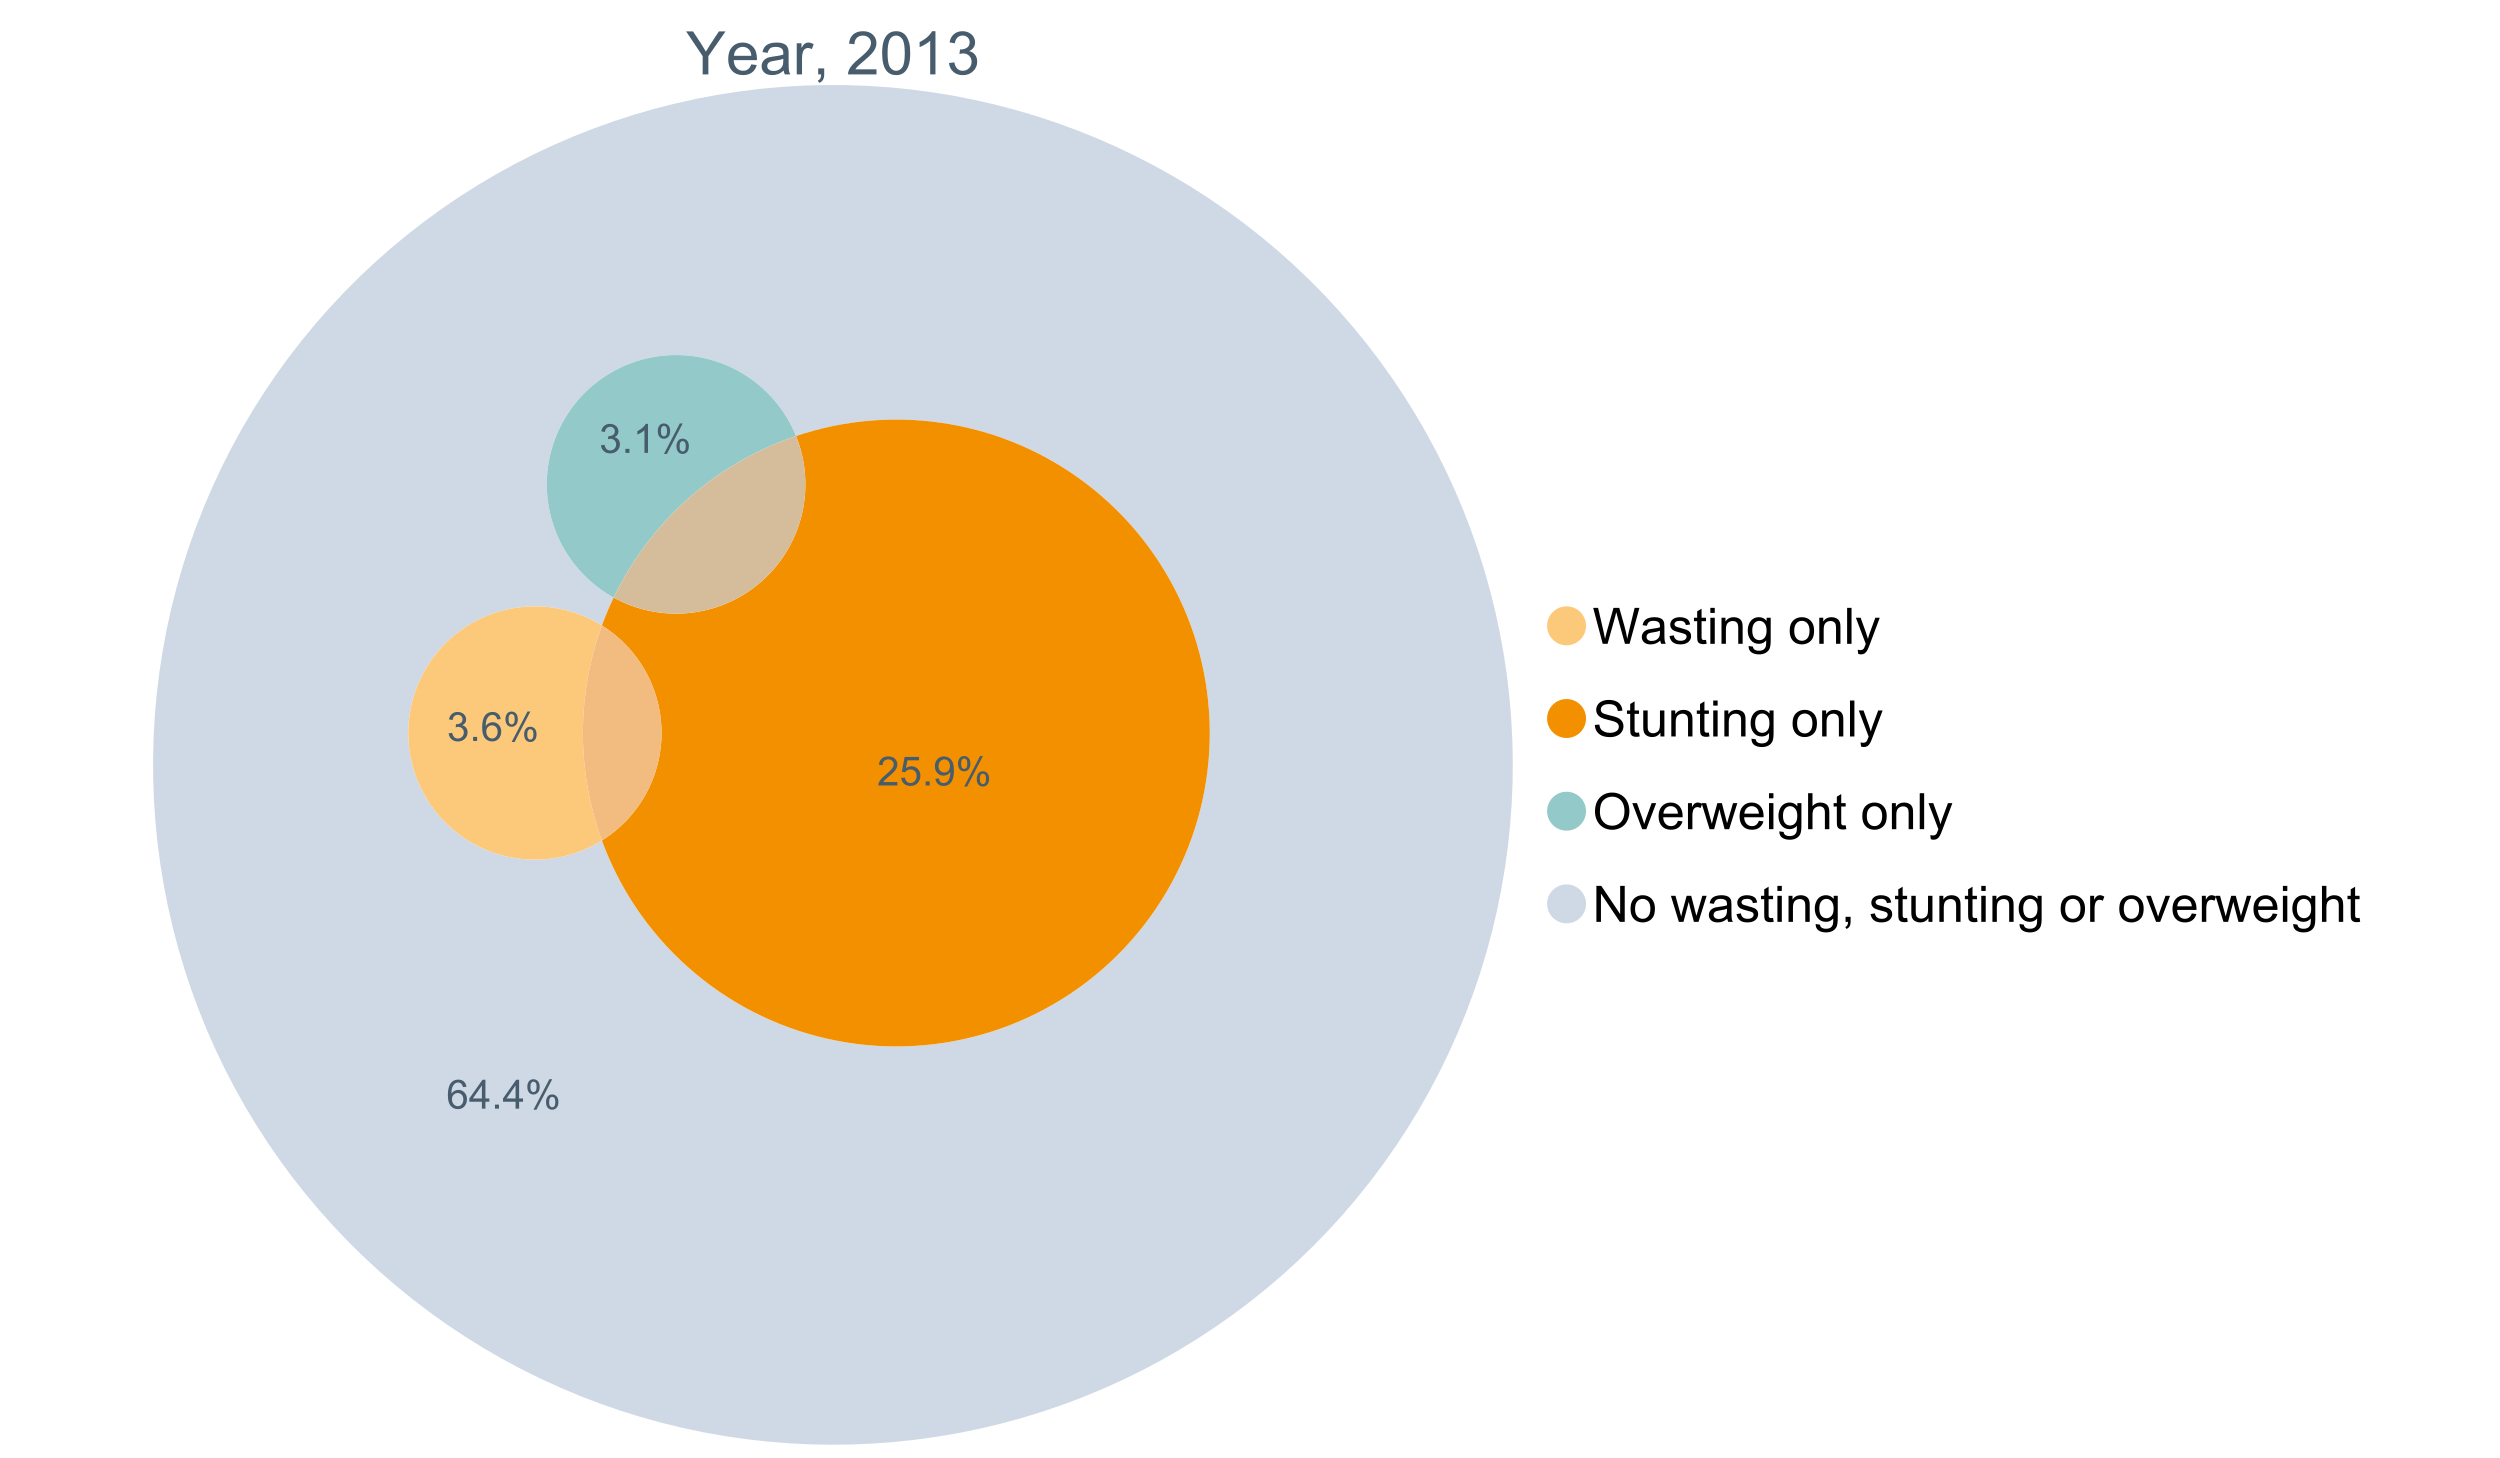 <?xml version="1.0" encoding="UTF-8"?>
<svg xmlns="http://www.w3.org/2000/svg" xmlns:xlink="http://www.w3.org/1999/xlink" width="1234.286pt" height="720pt" viewBox="0 0 1234.286 720" version="1.1">
<defs>
<g>
<symbol overflow="visible" id="glyph0-0">
<path style="stroke:none;" d="M 3.707 0 L 3.707 -18.543 L 18.543 -18.543 L 18.543 0 Z M 4.172 -0.465 L 18.078 -0.465 L 18.078 -18.078 L 4.172 -18.078 Z M 4.172 -0.465 "/>
</symbol>
<symbol overflow="visible" id="glyph0-1">
<path style="stroke:none;" d="M 8.27 0 L 8.27 -8.996 L 0.086 -21.234 L 3.504 -21.234 L 7.691 -14.832 C 8.461 -13.633 9.18 -12.438 9.852 -11.242 C 10.484 -12.348 11.258 -13.598 12.168 -14.992 L 16.281 -21.234 L 19.555 -21.234 L 11.082 -8.996 L 11.082 0 Z M 8.27 0 "/>
</symbol>
<symbol overflow="visible" id="glyph0-2">
<path style="stroke:none;" d="M 12.488 -4.953 L 15.18 -4.621 C 14.754 -3.043 13.969 -1.82 12.82 -0.953 C 11.672 -0.086 10.203 0.344 8.418 0.348 C 6.164 0.344 4.379 -0.344 3.062 -1.73 C 1.742 -3.113 1.082 -5.059 1.086 -7.562 C 1.082 -10.148 1.75 -12.156 3.086 -13.586 C 4.418 -15.012 6.145 -15.727 8.27 -15.73 C 10.324 -15.727 12.008 -15.027 13.312 -13.629 C 14.617 -12.23 15.27 -10.262 15.27 -7.723 C 15.27 -7.566 15.262 -7.332 15.254 -7.027 L 3.781 -7.027 C 3.875 -5.332 4.355 -4.039 5.215 -3.145 C 6.074 -2.242 7.145 -1.793 8.43 -1.797 C 9.383 -1.793 10.199 -2.043 10.879 -2.551 C 11.555 -3.051 12.09 -3.852 12.488 -4.953 Z M 3.926 -9.168 L 12.516 -9.168 C 12.398 -10.461 12.07 -11.434 11.531 -12.082 C 10.699 -13.082 9.621 -13.582 8.301 -13.586 C 7.102 -13.582 6.094 -13.18 5.277 -12.383 C 4.461 -11.578 4.012 -10.508 3.926 -9.168 Z M 3.926 -9.168 "/>
</symbol>
<symbol overflow="visible" id="glyph0-3">
<path style="stroke:none;" d="M 11.992 -1.898 C 11.027 -1.078 10.098 -0.496 9.207 -0.16 C 8.309 0.18 7.352 0.344 6.332 0.348 C 4.641 0.344 3.34 -0.066 2.434 -0.891 C 1.52 -1.715 1.066 -2.77 1.07 -4.055 C 1.066 -4.809 1.238 -5.496 1.586 -6.121 C 1.926 -6.742 2.375 -7.242 2.934 -7.617 C 3.484 -7.992 4.109 -8.277 4.809 -8.473 C 5.32 -8.605 6.094 -8.734 7.125 -8.867 C 9.23 -9.113 10.781 -9.414 11.777 -9.762 C 11.785 -10.121 11.789 -10.348 11.793 -10.445 C 11.789 -11.504 11.543 -12.25 11.051 -12.688 C 10.387 -13.273 9.395 -13.57 8.082 -13.574 C 6.852 -13.57 5.949 -13.355 5.367 -12.93 C 4.781 -12.496 4.348 -11.734 4.07 -10.648 L 1.52 -10.996 C 1.746 -12.086 2.129 -12.965 2.664 -13.637 C 3.191 -14.305 3.961 -14.824 4.969 -15.188 C 5.973 -15.547 7.137 -15.727 8.461 -15.73 C 9.773 -15.727 10.84 -15.57 11.66 -15.266 C 12.48 -14.953 13.082 -14.566 13.469 -14.102 C 13.855 -13.629 14.125 -13.039 14.281 -12.328 C 14.367 -11.883 14.414 -11.078 14.414 -9.922 L 14.414 -6.445 C 14.414 -4.02 14.469 -2.484 14.578 -1.844 C 14.688 -1.199 14.906 -0.586 15.238 0 L 12.516 0 C 12.242 -0.539 12.066 -1.172 11.992 -1.898 Z M 11.777 -7.723 C 10.828 -7.332 9.406 -7 7.52 -6.734 C 6.441 -6.578 5.684 -6.406 5.242 -6.215 C 4.797 -6.02 4.453 -5.738 4.215 -5.367 C 3.969 -4.992 3.848 -4.578 3.852 -4.129 C 3.848 -3.43 4.113 -2.852 4.641 -2.391 C 5.168 -1.926 5.938 -1.691 6.953 -1.695 C 7.957 -1.691 8.852 -1.91 9.633 -2.352 C 10.414 -2.789 10.988 -3.391 11.355 -4.156 C 11.637 -4.742 11.777 -5.613 11.777 -6.766 Z M 11.777 -7.723 "/>
</symbol>
<symbol overflow="visible" id="glyph0-4">
<path style="stroke:none;" d="M 1.926 0 L 1.926 -15.383 L 4.273 -15.383 L 4.273 -13.051 C 4.867 -14.137 5.422 -14.855 5.93 -15.207 C 6.438 -15.551 6.996 -15.727 7.605 -15.73 C 8.48 -15.727 9.371 -15.445 10.285 -14.891 L 9.387 -12.473 C 8.746 -12.848 8.109 -13.035 7.477 -13.039 C 6.906 -13.035 6.391 -12.863 5.938 -12.523 C 5.48 -12.176 5.16 -11.703 4.969 -11.098 C 4.68 -10.168 4.535 -9.152 4.535 -8.055 L 4.535 0 Z M 1.926 0 "/>
</symbol>
<symbol overflow="visible" id="glyph0-5">
<path style="stroke:none;" d="M 2.637 0 L 2.637 -2.969 L 5.605 -2.969 L 5.605 0 C 5.602 1.09 5.406 1.969 5.023 2.641 C 4.633 3.309 4.023 3.828 3.188 4.199 L 2.461 3.086 C 3.012 2.84 3.418 2.484 3.68 2.02 C 3.938 1.547 4.082 0.875 4.113 0 Z M 2.637 0 "/>
</symbol>
<symbol overflow="visible" id="glyph0-6">
<path style="stroke:none;" d=""/>
</symbol>
<symbol overflow="visible" id="glyph0-7">
<path style="stroke:none;" d="M 14.934 -2.508 L 14.934 0 L 0.898 0 C 0.875 -0.625 0.977 -1.227 1.203 -1.812 C 1.555 -2.766 2.129 -3.707 2.918 -4.637 C 3.703 -5.559 4.84 -6.633 6.332 -7.852 C 8.637 -9.742 10.195 -11.238 11.008 -12.348 C 11.816 -13.449 12.223 -14.496 12.227 -15.484 C 12.223 -16.516 11.852 -17.387 11.117 -18.098 C 10.375 -18.805 9.414 -19.16 8.227 -19.164 C 6.969 -19.16 5.965 -18.785 5.215 -18.035 C 4.461 -17.281 4.078 -16.238 4.07 -14.906 L 1.391 -15.18 C 1.57 -17.176 2.262 -18.699 3.461 -19.75 C 4.656 -20.797 6.266 -21.32 8.285 -21.324 C 10.324 -21.32 11.938 -20.758 13.125 -19.629 C 14.312 -18.496 14.906 -17.094 14.906 -15.426 C 14.906 -14.574 14.73 -13.738 14.383 -12.922 C 14.035 -12.098 13.457 -11.234 12.652 -10.328 C 11.844 -9.418 10.504 -8.172 8.633 -6.59 C 7.062 -5.273 6.059 -4.383 5.617 -3.918 C 5.172 -3.445 4.805 -2.977 4.52 -2.508 Z M 14.934 -2.508 "/>
</symbol>
<symbol overflow="visible" id="glyph0-8">
<path style="stroke:none;" d="M 1.23 -10.473 C 1.23 -12.98 1.488 -15.004 2.004 -16.535 C 2.52 -18.066 3.285 -19.246 4.309 -20.078 C 5.324 -20.906 6.609 -21.32 8.156 -21.324 C 9.293 -21.32 10.289 -21.09 11.152 -20.633 C 12.008 -20.172 12.719 -19.512 13.281 -18.648 C 13.84 -17.785 14.281 -16.734 14.602 -15.492 C 14.918 -14.25 15.074 -12.574 15.078 -10.473 C 15.074 -7.977 14.82 -5.965 14.309 -4.438 C 13.797 -2.906 13.031 -1.727 12.016 -0.891 C 10.996 -0.055 9.711 0.363 8.156 0.363 C 6.109 0.363 4.5 -0.371 3.332 -1.84 C 1.93 -3.605 1.23 -6.48 1.23 -10.473 Z M 3.91 -10.473 C 3.906 -6.98 4.316 -4.66 5.133 -3.512 C 5.949 -2.355 6.957 -1.781 8.156 -1.781 C 9.352 -1.781 10.355 -2.359 11.176 -3.52 C 11.988 -4.676 12.398 -6.992 12.398 -10.473 C 12.398 -13.965 11.988 -16.289 11.176 -17.441 C 10.355 -18.586 9.34 -19.16 8.125 -19.164 C 6.926 -19.16 5.969 -18.652 5.258 -17.645 C 4.355 -16.348 3.906 -13.957 3.91 -10.473 Z M 3.91 -10.473 "/>
</symbol>
<symbol overflow="visible" id="glyph0-9">
<path style="stroke:none;" d="M 11.051 0 L 8.445 0 L 8.445 -16.613 C 7.812 -16.012 6.988 -15.414 5.973 -14.82 C 4.949 -14.219 4.035 -13.77 3.23 -13.473 L 3.23 -15.992 C 4.684 -16.672 5.961 -17.504 7.055 -18.48 C 8.145 -19.457 8.914 -20.402 9.371 -21.324 L 11.051 -21.324 Z M 11.051 0 "/>
</symbol>
<symbol overflow="visible" id="glyph0-10">
<path style="stroke:none;" d="M 1.246 -5.605 L 3.852 -5.953 C 4.148 -4.477 4.66 -3.41 5.379 -2.758 C 6.098 -2.105 6.973 -1.781 8.012 -1.781 C 9.234 -1.781 10.27 -2.203 11.117 -3.055 C 11.961 -3.902 12.387 -4.957 12.387 -6.215 C 12.387 -7.41 11.992 -8.398 11.211 -9.176 C 10.426 -9.953 9.434 -10.34 8.227 -10.344 C 7.734 -10.34 7.121 -10.246 6.387 -10.055 L 6.68 -12.344 C 6.852 -12.32 6.988 -12.309 7.098 -12.312 C 8.207 -12.309 9.207 -12.598 10.098 -13.18 C 10.98 -13.758 11.426 -14.652 11.43 -15.863 C 11.426 -16.816 11.102 -17.609 10.457 -18.238 C 9.809 -18.863 8.973 -19.176 7.953 -19.18 C 6.934 -19.176 6.09 -18.859 5.414 -18.223 C 4.738 -17.582 4.305 -16.625 4.113 -15.355 L 1.508 -15.82 C 1.82 -17.566 2.547 -18.918 3.68 -19.883 C 4.809 -20.84 6.211 -21.32 7.895 -21.324 C 9.051 -21.32 10.117 -21.074 11.094 -20.578 C 12.066 -20.078 12.812 -19.398 13.332 -18.543 C 13.848 -17.68 14.109 -16.766 14.109 -15.805 C 14.109 -14.883 13.863 -14.047 13.371 -13.297 C 12.879 -12.539 12.148 -11.941 11.184 -11.5 C 12.438 -11.207 13.414 -10.605 14.109 -9.695 C 14.805 -8.781 15.152 -7.641 15.152 -6.273 C 15.152 -4.418 14.477 -2.848 13.125 -1.559 C 11.773 -0.27 10.062 0.375 7.996 0.375 C 6.129 0.375 4.582 -0.18 3.352 -1.289 C 2.121 -2.398 1.418 -3.836 1.246 -5.605 Z M 1.246 -5.605 "/>
</symbol>
<symbol overflow="visible" id="glyph1-0">
<path style="stroke:none;" d="M 3.102 0 L 3.102 -15.504 L 15.504 -15.504 L 15.504 0 Z M 3.488 -0.387 L 15.117 -0.387 L 15.117 -15.117 L 3.488 -15.117 Z M 3.488 -0.387 "/>
</symbol>
<symbol overflow="visible" id="glyph1-1">
<path style="stroke:none;" d="M 5.016 0 L 0.305 -17.758 L 2.715 -17.758 L 5.414 -6.117 C 5.703 -4.898 5.953 -3.688 6.164 -2.484 C 6.617 -4.379 6.883 -5.473 6.965 -5.766 L 10.344 -17.758 L 13.18 -17.758 L 15.723 -8.77 C 16.355 -6.539 16.816 -4.445 17.102 -2.484 C 17.324 -3.605 17.621 -4.891 17.988 -6.348 L 20.773 -17.758 L 23.133 -17.758 L 18.266 0 L 16 0 L 12.258 -13.527 C 11.941 -14.656 11.754 -15.352 11.699 -15.613 C 11.512 -14.797 11.34 -14.102 11.18 -13.527 L 7.414 0 Z M 5.016 0 "/>
</symbol>
<symbol overflow="visible" id="glyph1-2">
<path style="stroke:none;" d="M 10.027 -1.586 C 9.215 -0.898 8.438 -0.414 7.695 -0.133 C 6.945 0.148 6.145 0.285 5.293 0.289 C 3.875 0.285 2.789 -0.055 2.031 -0.746 C 1.27 -1.434 0.891 -2.316 0.895 -3.391 C 0.891 -4.02 1.035 -4.594 1.324 -5.117 C 1.613 -5.633 1.988 -6.051 2.453 -6.371 C 2.914 -6.684 3.438 -6.922 4.02 -7.086 C 4.449 -7.195 5.094 -7.305 5.961 -7.414 C 7.715 -7.617 9.012 -7.867 9.848 -8.164 C 9.852 -8.461 9.855 -8.652 9.859 -8.734 C 9.855 -9.621 9.648 -10.246 9.242 -10.609 C 8.68 -11.098 7.852 -11.344 6.758 -11.348 C 5.727 -11.344 4.969 -11.164 4.484 -10.809 C 3.992 -10.445 3.633 -9.809 3.402 -8.902 L 1.273 -9.191 C 1.461 -10.102 1.781 -10.84 2.227 -11.402 C 2.672 -11.965 3.312 -12.395 4.152 -12.699 C 4.992 -12.996 5.965 -13.148 7.074 -13.152 C 8.168 -13.148 9.062 -13.02 9.75 -12.766 C 10.438 -12.504 10.941 -12.18 11.266 -11.789 C 11.586 -11.398 11.812 -10.902 11.941 -10.309 C 12.012 -9.934 12.047 -9.266 12.051 -8.297 L 12.051 -5.391 C 12.047 -3.363 12.094 -2.078 12.191 -1.543 C 12.281 -1.004 12.465 -0.492 12.742 0 L 10.465 0 C 10.238 -0.453 10.09 -0.98 10.027 -1.586 Z M 9.848 -6.457 C 9.055 -6.133 7.867 -5.855 6.285 -5.633 C 5.387 -5.5 4.754 -5.355 4.383 -5.195 C 4.012 -5.031 3.723 -4.793 3.523 -4.484 C 3.32 -4.172 3.223 -3.828 3.223 -3.453 C 3.223 -2.867 3.441 -2.383 3.883 -1.996 C 4.32 -1.609 4.965 -1.418 5.812 -1.418 C 6.652 -1.418 7.398 -1.602 8.055 -1.969 C 8.707 -2.336 9.188 -2.836 9.496 -3.477 C 9.727 -3.965 9.844 -4.691 9.848 -5.656 Z M 9.848 -6.457 "/>
</symbol>
<symbol overflow="visible" id="glyph1-3">
<path style="stroke:none;" d="M 0.762 -3.84 L 2.918 -4.18 C 3.039 -3.312 3.375 -2.652 3.93 -2.191 C 4.48 -1.73 5.254 -1.5 6.25 -1.5 C 7.246 -1.5 7.988 -1.703 8.477 -2.113 C 8.961 -2.52 9.203 -3 9.207 -3.551 C 9.203 -4.043 8.988 -4.43 8.562 -4.711 C 8.258 -4.906 7.516 -5.152 6.336 -5.449 C 4.734 -5.852 3.625 -6.199 3.008 -6.496 C 2.387 -6.789 1.918 -7.199 1.602 -7.723 C 1.281 -8.242 1.125 -8.816 1.125 -9.449 C 1.125 -10.02 1.254 -10.551 1.52 -11.039 C 1.777 -11.527 2.137 -11.934 2.594 -12.258 C 2.93 -12.508 3.391 -12.719 3.977 -12.891 C 4.559 -13.062 5.188 -13.148 5.863 -13.152 C 6.867 -13.148 7.754 -13.004 8.52 -12.715 C 9.281 -12.426 9.844 -12.031 10.207 -11.535 C 10.57 -11.039 10.82 -10.375 10.961 -9.543 L 8.828 -9.254 C 8.73 -9.91 8.449 -10.426 7.988 -10.801 C 7.52 -11.168 6.863 -11.355 6.02 -11.359 C 5.016 -11.355 4.301 -11.191 3.875 -10.863 C 3.445 -10.531 3.234 -10.145 3.234 -9.703 C 3.234 -9.418 3.32 -9.16 3.5 -8.938 C 3.672 -8.699 3.953 -8.508 4.336 -8.355 C 4.555 -8.273 5.195 -8.086 6.262 -7.801 C 7.801 -7.387 8.875 -7.051 9.488 -6.789 C 10.094 -6.523 10.574 -6.141 10.922 -5.645 C 11.27 -5.141 11.441 -4.52 11.445 -3.777 C 11.441 -3.047 11.23 -2.363 10.809 -1.723 C 10.383 -1.082 9.773 -0.586 8.977 -0.234 C 8.176 0.113 7.27 0.285 6.262 0.289 C 4.586 0.285 3.312 -0.059 2.438 -0.75 C 1.562 -1.445 1.004 -2.473 0.762 -3.84 Z M 0.762 -3.84 "/>
</symbol>
<symbol overflow="visible" id="glyph1-4">
<path style="stroke:none;" d="M 6.395 -1.949 L 6.711 -0.023 C 6.094 0.102 5.547 0.164 5.062 0.168 C 4.27 0.164 3.652 0.043 3.219 -0.207 C 2.781 -0.453 2.477 -0.781 2.301 -1.191 C 2.121 -1.598 2.031 -2.457 2.035 -3.766 L 2.035 -11.168 L 0.438 -11.168 L 0.438 -12.863 L 2.035 -12.863 L 2.035 -16.047 L 4.203 -17.355 L 4.203 -12.863 L 6.395 -12.863 L 6.395 -11.168 L 4.203 -11.168 L 4.203 -3.645 C 4.199 -3.023 4.238 -2.621 4.316 -2.445 C 4.391 -2.266 4.516 -2.125 4.691 -2.023 C 4.863 -1.914 5.113 -1.863 5.438 -1.867 C 5.68 -1.863 5.996 -1.891 6.395 -1.949 Z M 6.395 -1.949 "/>
</symbol>
<symbol overflow="visible" id="glyph1-5">
<path style="stroke:none;" d="M 1.648 -15.25 L 1.648 -17.758 L 3.828 -17.758 L 3.828 -15.25 Z M 1.648 0 L 1.648 -12.863 L 3.828 -12.863 L 3.828 0 Z M 1.648 0 "/>
</symbol>
<symbol overflow="visible" id="glyph1-6">
<path style="stroke:none;" d="M 1.637 0 L 1.637 -12.863 L 3.598 -12.863 L 3.598 -11.035 C 4.543 -12.441 5.906 -13.148 7.691 -13.152 C 8.465 -13.148 9.176 -13.008 9.828 -12.734 C 10.477 -12.453 10.965 -12.09 11.289 -11.637 C 11.609 -11.184 11.836 -10.645 11.965 -10.027 C 12.043 -9.621 12.082 -8.918 12.086 -7.91 L 12.086 0 L 9.906 0 L 9.906 -7.824 C 9.902 -8.707 9.816 -9.371 9.652 -9.816 C 9.48 -10.254 9.18 -10.605 8.75 -10.871 C 8.312 -11.129 7.809 -11.262 7.23 -11.266 C 6.301 -11.262 5.5 -10.965 4.828 -10.379 C 4.152 -9.785 3.812 -8.668 3.816 -7.023 L 3.816 0 Z M 1.637 0 "/>
</symbol>
<symbol overflow="visible" id="glyph1-7">
<path style="stroke:none;" d="M 1.234 1.066 L 3.355 1.379 C 3.441 2.031 3.688 2.508 4.094 2.809 C 4.633 3.207 5.371 3.41 6.309 3.414 C 7.316 3.41 8.098 3.207 8.648 2.809 C 9.195 2.402 9.566 1.84 9.762 1.113 C 9.875 0.668 9.926 -0.262 9.918 -1.684 C 8.965 -0.559 7.777 0 6.359 0 C 4.586 0 3.219 -0.637 2.254 -1.914 C 1.281 -3.188 0.797 -4.719 0.801 -6.504 C 0.797 -7.73 1.02 -8.859 1.465 -9.898 C 1.91 -10.934 2.555 -11.738 3.398 -12.305 C 4.242 -12.867 5.23 -13.148 6.371 -13.152 C 7.887 -13.148 9.141 -12.535 10.125 -11.312 L 10.125 -12.863 L 12.137 -12.863 L 12.137 -1.742 C 12.133 0.258 11.93 1.672 11.523 2.512 C 11.113 3.344 10.469 4.004 9.586 4.492 C 8.703 4.973 7.613 5.215 6.324 5.219 C 4.785 5.215 3.547 4.871 2.602 4.184 C 1.656 3.492 1.199 2.453 1.234 1.066 Z M 3.039 -6.66 C 3.035 -4.969 3.371 -3.738 4.043 -2.965 C 4.715 -2.191 5.555 -1.805 6.566 -1.805 C 7.562 -1.805 8.402 -2.188 9.082 -2.961 C 9.762 -3.727 10.102 -4.938 10.102 -6.59 C 10.102 -8.16 9.75 -9.348 9.055 -10.148 C 8.352 -10.945 7.512 -11.344 6.527 -11.348 C 5.559 -11.344 4.734 -10.949 4.055 -10.168 C 3.375 -9.379 3.035 -8.211 3.039 -6.66 Z M 3.039 -6.66 "/>
</symbol>
<symbol overflow="visible" id="glyph1-8">
<path style="stroke:none;" d=""/>
</symbol>
<symbol overflow="visible" id="glyph1-9">
<path style="stroke:none;" d="M 0.824 -6.43 C 0.82 -8.809 1.48 -10.574 2.809 -11.723 C 3.91 -12.672 5.262 -13.148 6.855 -13.152 C 8.621 -13.148 10.066 -12.57 11.191 -11.414 C 12.312 -10.254 12.871 -8.652 12.875 -6.613 C 12.871 -4.953 12.625 -3.652 12.129 -2.707 C 11.633 -1.758 10.91 -1.02 9.961 -0.496 C 9.012 0.027 7.977 0.285 6.855 0.289 C 5.055 0.285 3.598 -0.289 2.488 -1.441 C 1.375 -2.594 0.82 -4.254 0.824 -6.43 Z M 3.062 -6.43 C 3.059 -4.781 3.418 -3.551 4.141 -2.73 C 4.855 -1.91 5.762 -1.5 6.855 -1.5 C 7.934 -1.5 8.832 -1.91 9.555 -2.734 C 10.27 -3.559 10.629 -4.816 10.633 -6.504 C 10.629 -8.094 10.266 -9.297 9.547 -10.117 C 8.82 -10.934 7.926 -11.344 6.855 -11.348 C 5.762 -11.344 4.855 -10.938 4.141 -10.125 C 3.418 -9.309 3.059 -8.074 3.062 -6.43 Z M 3.062 -6.43 "/>
</symbol>
<symbol overflow="visible" id="glyph1-10">
<path style="stroke:none;" d="M 1.586 0 L 1.586 -17.758 L 3.766 -17.758 L 3.766 0 Z M 1.586 0 "/>
</symbol>
<symbol overflow="visible" id="glyph1-11">
<path style="stroke:none;" d="M 1.539 4.953 L 1.297 2.906 C 1.77 3.035 2.188 3.098 2.543 3.102 C 3.027 3.098 3.414 3.02 3.703 2.859 C 3.992 2.695 4.23 2.469 4.422 2.18 C 4.555 1.961 4.777 1.418 5.086 0.559 C 5.125 0.434 5.188 0.258 5.281 0.023 L 0.398 -12.863 L 2.75 -12.863 L 5.426 -5.414 C 5.77 -4.469 6.078 -3.473 6.359 -2.434 C 6.605 -3.434 6.906 -4.414 7.254 -5.367 L 10.004 -12.863 L 12.184 -12.863 L 7.293 0.219 C 6.766 1.625 6.355 2.598 6.066 3.137 C 5.676 3.852 5.234 4.379 4.734 4.715 C 4.234 5.047 3.637 5.215 2.941 5.219 C 2.52 5.215 2.051 5.125 1.539 4.953 Z M 1.539 4.953 "/>
</symbol>
<symbol overflow="visible" id="glyph1-12">
<path style="stroke:none;" d="M 1.113 -5.703 L 3.332 -5.898 C 3.434 -5.008 3.676 -4.277 4.062 -3.711 C 4.445 -3.141 5.043 -2.684 5.852 -2.332 C 6.656 -1.98 7.562 -1.805 8.574 -1.805 C 9.465 -1.805 10.258 -1.938 10.949 -2.203 C 11.633 -2.469 12.145 -2.832 12.48 -3.301 C 12.816 -3.762 12.984 -4.27 12.984 -4.82 C 12.984 -5.375 12.82 -5.859 12.5 -6.277 C 12.172 -6.691 11.641 -7.043 10.902 -7.328 C 10.422 -7.512 9.367 -7.801 7.738 -8.191 C 6.105 -8.582 4.965 -8.949 4.312 -9.301 C 3.461 -9.742 2.828 -10.293 2.414 -10.953 C 2 -11.609 1.793 -12.348 1.793 -13.164 C 1.793 -14.059 2.047 -14.898 2.555 -15.68 C 3.062 -16.457 3.805 -17.047 4.785 -17.453 C 5.758 -17.855 6.844 -18.059 8.043 -18.059 C 9.355 -18.059 10.516 -17.844 11.523 -17.422 C 12.527 -16.996 13.301 -16.375 13.844 -15.551 C 14.383 -14.727 14.672 -13.793 14.715 -12.754 L 12.465 -12.586 C 12.34 -13.707 11.93 -14.555 11.234 -15.129 C 10.531 -15.699 9.5 -15.984 8.141 -15.988 C 6.715 -15.984 5.68 -15.723 5.031 -15.207 C 4.379 -14.684 4.055 -14.059 4.059 -13.324 C 4.055 -12.684 4.285 -12.156 4.746 -11.75 C 5.199 -11.336 6.379 -10.914 8.289 -10.484 C 10.199 -10.047 11.512 -9.672 12.223 -9.352 C 13.254 -8.875 14.016 -8.27 14.508 -7.539 C 15 -6.809 15.246 -5.969 15.25 -5.016 C 15.246 -4.07 14.977 -3.18 14.438 -2.344 C 13.895 -1.508 13.117 -0.855 12.105 -0.391 C 11.09 0.074 9.949 0.305 8.684 0.305 C 7.074 0.305 5.727 0.07 4.645 -0.398 C 3.555 -0.867 2.703 -1.57 2.09 -2.512 C 1.469 -3.453 1.145 -4.516 1.113 -5.703 Z M 1.113 -5.703 "/>
</symbol>
<symbol overflow="visible" id="glyph1-13">
<path style="stroke:none;" d="M 10.066 0 L 10.066 -1.891 C 9.062 -0.438 7.699 0.285 5.984 0.289 C 5.219 0.285 4.512 0.145 3.855 -0.145 C 3.199 -0.434 2.711 -0.801 2.391 -1.242 C 2.07 -1.68 1.844 -2.219 1.719 -2.859 C 1.625 -3.285 1.582 -3.961 1.586 -4.895 L 1.586 -12.863 L 3.766 -12.863 L 3.766 -5.73 C 3.762 -4.59 3.805 -3.82 3.898 -3.426 C 4.031 -2.852 4.324 -2.402 4.77 -2.074 C 5.215 -1.746 5.762 -1.582 6.418 -1.586 C 7.07 -1.582 7.688 -1.75 8.262 -2.09 C 8.832 -2.422 9.234 -2.879 9.477 -3.457 C 9.711 -4.035 9.832 -4.871 9.836 -5.973 L 9.836 -12.863 L 12.016 -12.863 L 12.016 0 Z M 10.066 0 "/>
</symbol>
<symbol overflow="visible" id="glyph1-14">
<path style="stroke:none;" d="M 1.199 -8.648 C 1.195 -11.594 1.984 -13.898 3.57 -15.57 C 5.148 -17.234 7.195 -18.07 9.703 -18.07 C 11.34 -18.07 12.816 -17.676 14.133 -16.895 C 15.449 -16.109 16.453 -15.02 17.145 -13.621 C 17.832 -12.219 18.176 -10.629 18.18 -8.855 C 18.176 -7.051 17.812 -5.441 17.09 -4.02 C 16.359 -2.598 15.328 -1.52 14 -0.793 C 12.664 -0.059 11.23 0.305 9.691 0.305 C 8.02 0.305 6.523 -0.098 5.207 -0.906 C 3.891 -1.715 2.895 -2.816 2.215 -4.215 C 1.535 -5.605 1.195 -7.086 1.199 -8.648 Z M 3.621 -8.613 C 3.621 -6.473 4.195 -4.785 5.348 -3.555 C 6.496 -2.32 7.938 -1.703 9.676 -1.707 C 11.441 -1.703 12.898 -2.324 14.043 -3.57 C 15.184 -4.812 15.754 -6.578 15.758 -8.867 C 15.754 -10.309 15.512 -11.57 15.023 -12.652 C 14.535 -13.727 13.82 -14.562 12.879 -15.156 C 11.938 -15.746 10.883 -16.043 9.715 -16.047 C 8.051 -16.043 6.617 -15.473 5.418 -14.332 C 4.219 -13.191 3.621 -11.285 3.621 -8.613 Z M 3.621 -8.613 "/>
</symbol>
<symbol overflow="visible" id="glyph1-15">
<path style="stroke:none;" d="M 5.207 0 L 0.316 -12.863 L 2.617 -12.863 L 5.379 -5.16 C 5.676 -4.328 5.949 -3.465 6.203 -2.566 C 6.395 -3.246 6.664 -4.062 7.012 -5.016 L 9.871 -12.863 L 12.113 -12.863 L 7.242 0 Z M 5.207 0 "/>
</symbol>
<symbol overflow="visible" id="glyph1-16">
<path style="stroke:none;" d="M 10.441 -4.141 L 12.695 -3.863 C 12.336 -2.543 11.676 -1.523 10.719 -0.801 C 9.754 -0.074 8.527 0.285 7.039 0.289 C 5.152 0.285 3.66 -0.289 2.562 -1.445 C 1.457 -2.602 0.906 -4.227 0.91 -6.324 C 0.906 -8.484 1.465 -10.164 2.578 -11.359 C 3.691 -12.551 5.137 -13.148 6.914 -13.152 C 8.633 -13.148 10.035 -12.562 11.129 -11.395 C 12.215 -10.223 12.762 -8.578 12.766 -6.457 C 12.762 -6.324 12.758 -6.129 12.754 -5.875 L 3.16 -5.875 C 3.238 -4.457 3.641 -3.375 4.359 -2.625 C 5.078 -1.875 5.973 -1.5 7.051 -1.5 C 7.848 -1.5 8.531 -1.707 9.098 -2.129 C 9.66 -2.547 10.109 -3.219 10.441 -4.141 Z M 3.281 -7.668 L 10.465 -7.668 C 10.367 -8.746 10.09 -9.559 9.641 -10.102 C 8.941 -10.938 8.043 -11.355 6.941 -11.359 C 5.938 -11.355 5.094 -11.02 4.414 -10.355 C 3.727 -9.684 3.352 -8.789 3.281 -7.668 Z M 3.281 -7.668 "/>
</symbol>
<symbol overflow="visible" id="glyph1-17">
<path style="stroke:none;" d="M 1.609 0 L 1.609 -12.863 L 3.574 -12.863 L 3.574 -10.914 C 4.074 -11.824 4.535 -12.426 4.961 -12.715 C 5.383 -13.004 5.848 -13.148 6.359 -13.152 C 7.09 -13.148 7.836 -12.914 8.598 -12.453 L 7.848 -10.43 C 7.312 -10.742 6.781 -10.898 6.25 -10.902 C 5.77 -10.898 5.34 -10.754 4.965 -10.469 C 4.582 -10.18 4.312 -9.781 4.156 -9.277 C 3.91 -8.496 3.789 -7.648 3.793 -6.734 L 3.793 0 Z M 1.609 0 "/>
</symbol>
<symbol overflow="visible" id="glyph1-18">
<path style="stroke:none;" d="M 4.008 0 L 0.074 -12.863 L 2.324 -12.863 L 4.371 -5.438 L 5.137 -2.676 C 5.164 -2.812 5.387 -3.695 5.801 -5.328 L 7.848 -12.863 L 10.09 -12.863 L 12.016 -5.402 L 12.656 -2.941 L 13.395 -5.426 L 15.602 -12.863 L 17.719 -12.863 L 13.699 0 L 11.434 0 L 9.387 -7.703 L 8.891 -9.895 L 6.285 0 Z M 4.008 0 "/>
</symbol>
<symbol overflow="visible" id="glyph1-19">
<path style="stroke:none;" d="M 1.637 0 L 1.637 -17.758 L 3.816 -17.758 L 3.816 -11.387 C 4.828 -12.559 6.113 -13.148 7.668 -13.152 C 8.617 -13.148 9.445 -12.961 10.148 -12.59 C 10.852 -12.211 11.352 -11.691 11.656 -11.031 C 11.957 -10.367 12.109 -9.406 12.113 -8.152 L 12.113 0 L 9.934 0 L 9.934 -8.152 C 9.93 -9.238 9.695 -10.031 9.223 -10.531 C 8.75 -11.023 8.082 -11.273 7.219 -11.277 C 6.57 -11.273 5.961 -11.105 5.395 -10.773 C 4.824 -10.434 4.418 -9.98 4.18 -9.41 C 3.934 -8.836 3.812 -8.043 3.816 -7.039 L 3.816 0 Z M 1.637 0 "/>
</symbol>
<symbol overflow="visible" id="glyph1-20">
<path style="stroke:none;" d="M 1.891 0 L 1.891 -17.758 L 4.301 -17.758 L 13.625 -3.816 L 13.625 -17.758 L 15.879 -17.758 L 15.879 0 L 13.469 0 L 4.141 -13.953 L 4.141 0 Z M 1.891 0 "/>
</symbol>
<symbol overflow="visible" id="glyph1-21">
<path style="stroke:none;" d="M 2.203 0 L 2.203 -2.484 L 4.688 -2.484 L 4.688 0 C 4.688 0.91 4.523 1.645 4.203 2.207 C 3.875 2.766 3.363 3.199 2.664 3.512 L 2.059 2.578 C 2.516 2.375 2.855 2.078 3.074 1.688 C 3.289 1.297 3.41 0.734 3.441 0 Z M 2.203 0 "/>
</symbol>
<symbol overflow="visible" id="glyph2-0">
<path style="stroke:none;" d="M 2.492 0 L 2.492 -12.465 L 12.465 -12.465 L 12.465 0 Z M 2.805 -0.312 L 12.152 -0.312 L 12.152 -12.152 L 2.805 -12.152 Z M 2.805 -0.312 "/>
</symbol>
<symbol overflow="visible" id="glyph2-1">
<path style="stroke:none;" d="M 9.922 -10.781 L 8.18 -10.645 C 8.023 -11.328 7.801 -11.828 7.52 -12.145 C 7.043 -12.641 6.461 -12.891 5.766 -12.895 C 5.203 -12.891 4.711 -12.734 4.293 -12.426 C 3.742 -12.023 3.309 -11.438 2.988 -10.664 C 2.668 -9.891 2.5 -8.789 2.492 -7.363 C 2.91 -8.004 3.426 -8.48 4.039 -8.793 C 4.648 -9.102 5.289 -9.258 5.961 -9.262 C 7.125 -9.258 8.121 -8.828 8.941 -7.969 C 9.762 -7.109 10.172 -5.996 10.176 -4.637 C 10.172 -3.738 9.98 -2.906 9.598 -2.137 C 9.211 -1.367 8.68 -0.777 8.004 -0.371 C 7.328 0.039 6.562 0.238 5.707 0.242 C 4.246 0.238 3.055 -0.293 2.133 -1.367 C 1.211 -2.438 0.75 -4.211 0.75 -6.68 C 0.75 -9.438 1.258 -11.441 2.277 -12.699 C 3.164 -13.785 4.363 -14.332 5.871 -14.336 C 6.996 -14.332 7.914 -14.016 8.633 -13.391 C 9.348 -12.758 9.777 -11.891 9.922 -10.781 Z M 2.766 -4.625 C 2.766 -4.016 2.891 -3.438 3.148 -2.891 C 3.402 -2.336 3.762 -1.918 4.227 -1.633 C 4.684 -1.34 5.168 -1.195 5.676 -1.199 C 6.414 -1.195 7.051 -1.492 7.586 -2.094 C 8.117 -2.688 8.383 -3.5 8.387 -4.527 C 8.383 -5.512 8.121 -6.289 7.598 -6.859 C 7.07 -7.426 6.406 -7.711 5.609 -7.711 C 4.812 -7.711 4.141 -7.426 3.594 -6.859 C 3.039 -6.289 2.766 -5.543 2.766 -4.625 Z M 2.766 -4.625 "/>
</symbol>
<symbol overflow="visible" id="glyph2-2">
<path style="stroke:none;" d="M 6.445 0 L 6.445 -3.418 L 0.254 -3.418 L 0.254 -5.023 L 6.77 -14.277 L 8.199 -14.277 L 8.199 -5.023 L 10.129 -5.023 L 10.129 -3.418 L 8.199 -3.418 L 8.199 0 Z M 6.445 -5.023 L 6.445 -11.461 L 1.977 -5.023 Z M 6.445 -5.023 "/>
</symbol>
<symbol overflow="visible" id="glyph2-3">
<path style="stroke:none;" d="M 1.812 0 L 1.812 -1.996 L 3.809 -1.996 L 3.809 0 Z M 1.812 0 "/>
</symbol>
<symbol overflow="visible" id="glyph2-4">
<path style="stroke:none;" d="M 1.16 -10.848 C 1.16 -11.863 1.414 -12.73 1.93 -13.449 C 2.438 -14.16 3.184 -14.52 4.16 -14.52 C 5.055 -14.52 5.793 -14.199 6.383 -13.559 C 6.969 -12.918 7.266 -11.977 7.266 -10.742 C 7.266 -9.531 6.969 -8.602 6.375 -7.949 C 5.781 -7.297 5.047 -6.973 4.18 -6.973 C 3.312 -6.973 2.594 -7.293 2.02 -7.938 C 1.445 -8.578 1.16 -9.547 1.16 -10.848 Z M 4.207 -13.312 C 3.77 -13.312 3.406 -13.121 3.121 -12.746 C 2.828 -12.367 2.684 -11.676 2.688 -10.672 C 2.684 -9.754 2.828 -9.109 3.125 -8.738 C 3.414 -8.363 3.777 -8.18 4.207 -8.18 C 4.648 -8.18 5.012 -8.367 5.301 -8.742 C 5.586 -9.117 5.73 -9.805 5.734 -10.809 C 5.73 -11.727 5.586 -12.375 5.297 -12.75 C 5.004 -13.125 4.641 -13.312 4.207 -13.312 Z M 4.215 0.527 L 12.027 -14.52 L 13.449 -14.52 L 5.668 0.527 Z M 10.391 -3.352 C 10.387 -4.375 10.645 -5.242 11.16 -5.953 C 11.672 -6.664 12.418 -7.02 13.398 -7.02 C 14.293 -7.02 15.035 -6.699 15.625 -6.059 C 16.211 -5.418 16.504 -4.477 16.508 -3.242 C 16.504 -2.031 16.207 -1.102 15.613 -0.449 C 15.016 0.203 14.281 0.527 13.41 0.527 C 12.543 0.527 11.824 0.207 11.25 -0.441 C 10.676 -1.082 10.387 -2.055 10.391 -3.352 Z M 13.449 -5.812 C 13.004 -5.812 12.641 -5.621 12.352 -5.246 C 12.062 -4.867 11.918 -4.18 11.918 -3.176 C 11.918 -2.266 12.062 -1.621 12.355 -1.246 C 12.648 -0.867 13.008 -0.68 13.438 -0.684 C 13.883 -0.68 14.254 -0.867 14.543 -1.246 C 14.832 -1.621 14.977 -2.309 14.977 -3.312 C 14.977 -4.23 14.828 -4.879 14.539 -5.254 C 14.242 -5.625 13.879 -5.812 13.449 -5.812 Z M 13.449 -5.812 "/>
</symbol>
<symbol overflow="visible" id="glyph2-5">
<path style="stroke:none;" d="M 0.836 -3.77 L 2.59 -4.004 C 2.789 -3.004 3.129 -2.289 3.617 -1.855 C 4.098 -1.414 4.688 -1.195 5.387 -1.199 C 6.207 -1.195 6.902 -1.48 7.473 -2.055 C 8.039 -2.621 8.324 -3.328 8.328 -4.18 C 8.324 -4.98 8.062 -5.645 7.539 -6.168 C 7.012 -6.688 6.344 -6.949 5.531 -6.953 C 5.199 -6.949 4.785 -6.883 4.293 -6.758 L 4.488 -8.297 C 4.605 -8.281 4.699 -8.273 4.773 -8.277 C 5.516 -8.273 6.188 -8.469 6.785 -8.859 C 7.383 -9.25 7.68 -9.852 7.684 -10.664 C 7.68 -11.305 7.465 -11.836 7.031 -12.262 C 6.594 -12.68 6.031 -12.891 5.348 -12.895 C 4.664 -12.891 4.094 -12.676 3.641 -12.25 C 3.184 -11.82 2.895 -11.18 2.766 -10.324 L 1.012 -10.633 C 1.227 -11.809 1.715 -12.719 2.473 -13.367 C 3.23 -14.008 4.176 -14.332 5.309 -14.336 C 6.086 -14.332 6.801 -14.164 7.457 -13.832 C 8.109 -13.496 8.609 -13.039 8.961 -12.465 C 9.305 -11.883 9.48 -11.27 9.484 -10.625 C 9.48 -10.004 9.316 -9.441 8.988 -8.938 C 8.656 -8.43 8.164 -8.027 7.52 -7.73 C 8.359 -7.535 9.016 -7.133 9.484 -6.52 C 9.949 -5.906 10.184 -5.137 10.188 -4.215 C 10.184 -2.965 9.73 -1.91 8.824 -1.047 C 7.914 -0.18 6.762 0.25 5.375 0.254 C 4.117 0.25 3.078 -0.121 2.254 -0.867 C 1.422 -1.613 0.949 -2.578 0.836 -3.77 Z M 0.836 -3.77 "/>
</symbol>
<symbol overflow="visible" id="glyph2-6">
<path style="stroke:none;" d="M 10.039 -1.684 L 10.039 0 L 0.605 0 C 0.59 -0.422 0.66 -0.828 0.809 -1.219 C 1.047 -1.859 1.43 -2.488 1.961 -3.113 C 2.488 -3.734 3.254 -4.457 4.254 -5.277 C 5.805 -6.547 6.852 -7.555 7.398 -8.301 C 7.941 -9.043 8.215 -9.746 8.219 -10.41 C 8.215 -11.102 7.965 -11.688 7.473 -12.168 C 6.973 -12.641 6.328 -12.879 5.531 -12.883 C 4.688 -12.879 4.012 -12.625 3.504 -12.121 C 2.996 -11.613 2.738 -10.914 2.738 -10.02 L 0.934 -10.207 C 1.055 -11.551 1.52 -12.574 2.328 -13.277 C 3.129 -13.98 4.211 -14.332 5.57 -14.336 C 6.938 -14.332 8.02 -13.953 8.82 -13.195 C 9.617 -12.434 10.02 -11.492 10.02 -10.371 C 10.02 -9.801 9.902 -9.238 9.668 -8.688 C 9.434 -8.133 9.047 -7.551 8.508 -6.941 C 7.965 -6.328 7.062 -5.492 5.805 -4.43 C 4.75 -3.547 4.074 -2.945 3.777 -2.633 C 3.477 -2.312 3.23 -1.996 3.039 -1.684 Z M 10.039 -1.684 "/>
</symbol>
<symbol overflow="visible" id="glyph2-7">
<path style="stroke:none;" d="M 0.828 -3.738 L 2.668 -3.895 C 2.801 -2.996 3.117 -2.324 3.617 -1.875 C 4.109 -1.422 4.711 -1.195 5.414 -1.199 C 6.258 -1.195 6.969 -1.512 7.555 -2.152 C 8.137 -2.785 8.43 -3.629 8.434 -4.684 C 8.43 -5.68 8.148 -6.469 7.59 -7.051 C 7.027 -7.625 6.293 -7.914 5.387 -7.918 C 4.816 -7.914 4.309 -7.785 3.855 -7.531 C 3.402 -7.273 3.043 -6.941 2.785 -6.535 L 1.141 -6.75 L 2.523 -14.082 L 9.621 -14.082 L 9.621 -12.406 L 3.926 -12.406 L 3.156 -8.57 C 4.012 -9.164 4.91 -9.461 5.852 -9.465 C 7.098 -9.461 8.148 -9.031 9.008 -8.168 C 9.859 -7.305 10.289 -6.195 10.293 -4.84 C 10.289 -3.547 9.914 -2.43 9.164 -1.488 C 8.246 -0.336 6.996 0.238 5.414 0.242 C 4.117 0.238 3.055 -0.121 2.234 -0.848 C 1.41 -1.57 0.941 -2.535 0.828 -3.738 Z M 0.828 -3.738 "/>
</symbol>
<symbol overflow="visible" id="glyph2-8">
<path style="stroke:none;" d="M 1.09 -3.301 L 2.777 -3.457 C 2.918 -2.664 3.188 -2.09 3.594 -1.734 C 3.992 -1.375 4.508 -1.195 5.141 -1.199 C 5.676 -1.195 6.148 -1.316 6.559 -1.566 C 6.961 -1.809 7.293 -2.141 7.555 -2.555 C 7.812 -2.969 8.031 -3.523 8.207 -4.227 C 8.383 -4.922 8.473 -5.637 8.473 -6.367 C 8.473 -6.441 8.469 -6.559 8.461 -6.719 C 8.109 -6.16 7.629 -5.707 7.027 -5.359 C 6.418 -5.012 5.762 -4.84 5.055 -4.84 C 3.871 -4.84 2.871 -5.266 2.055 -6.125 C 1.234 -6.977 0.824 -8.109 0.828 -9.516 C 0.824 -10.961 1.254 -12.125 2.109 -13.012 C 2.961 -13.891 4.027 -14.332 5.316 -14.336 C 6.242 -14.332 7.094 -14.082 7.863 -13.586 C 8.633 -13.082 9.215 -12.367 9.617 -11.445 C 10.012 -10.516 10.211 -9.18 10.215 -7.43 C 10.211 -5.605 10.016 -4.152 9.621 -3.07 C 9.223 -1.988 8.633 -1.164 7.852 -0.602 C 7.07 -0.039 6.152 0.238 5.102 0.242 C 3.984 0.238 3.074 -0.066 2.367 -0.688 C 1.656 -1.305 1.23 -2.176 1.09 -3.301 Z M 8.27 -9.602 C 8.266 -10.605 8 -11.402 7.465 -11.996 C 6.926 -12.582 6.281 -12.879 5.531 -12.883 C 4.75 -12.879 4.07 -12.562 3.496 -11.93 C 2.914 -11.293 2.625 -10.469 2.629 -9.457 C 2.625 -8.547 2.898 -7.805 3.449 -7.238 C 3.996 -6.668 4.676 -6.387 5.484 -6.387 C 6.293 -6.387 6.957 -6.668 7.484 -7.238 C 8.004 -7.805 8.266 -8.594 8.27 -9.602 Z M 8.27 -9.602 "/>
</symbol>
<symbol overflow="visible" id="glyph2-9">
<path style="stroke:none;" d="M 7.43 0 L 5.676 0 L 5.676 -11.172 C 5.25 -10.766 4.695 -10.363 4.016 -9.961 C 3.328 -9.559 2.715 -9.258 2.172 -9.059 L 2.172 -10.75 C 3.148 -11.207 4.004 -11.766 4.742 -12.426 C 5.473 -13.078 5.992 -13.715 6.301 -14.336 L 7.43 -14.336 Z M 7.43 0 "/>
</symbol>
</g>
</defs>
<g id="surface29951">
<g style="fill:rgb(27.843%,36.078%,42.745%);fill-opacity:1;">
  <use xlink:href="#glyph0-1" x="338.652" y="36.73"/>
  <use xlink:href="#glyph0-2" x="358.44" y="36.73"/>
  <use xlink:href="#glyph0-3" x="374.939" y="36.73"/>
  <use xlink:href="#glyph0-4" x="391.438" y="36.73"/>
  <use xlink:href="#glyph0-5" x="401.317" y="36.73"/>
  <use xlink:href="#glyph0-6" x="409.56" y="36.73"/>
  <use xlink:href="#glyph0-7" x="417.802" y="36.73"/>
  <use xlink:href="#glyph0-8" x="434.301" y="36.73"/>
  <use xlink:href="#glyph0-9" x="450.8" y="36.73"/>
  <use xlink:href="#glyph0-10" x="467.3" y="36.73"/>
</g>
<path style=" stroke:none;fill-rule:nonzero;fill:rgb(98.824%,78.824%,47.843%);fill-opacity:1;" d="M 783.055 308.984 C 783.055 314.293 778.75 318.598 773.441 318.598 C 768.129 318.598 763.824 314.293 763.824 308.984 C 763.824 303.672 768.129 299.367 773.441 299.367 C 778.75 299.367 783.055 303.672 783.055 308.984 "/>
<g style="fill:rgb(0%,0%,0%);fill-opacity:1;">
  <use xlink:href="#glyph1-1" x="786.273" y="317.863"/>
  <use xlink:href="#glyph1-2" x="809.686" y="317.863"/>
  <use xlink:href="#glyph1-3" x="823.482" y="317.863"/>
  <use xlink:href="#glyph1-4" x="835.885" y="317.863"/>
  <use xlink:href="#glyph1-5" x="842.776" y="317.863"/>
  <use xlink:href="#glyph1-6" x="848.287" y="317.863"/>
  <use xlink:href="#glyph1-7" x="862.083" y="317.863"/>
  <use xlink:href="#glyph1-8" x="875.879" y="317.863"/>
  <use xlink:href="#glyph1-9" x="882.77" y="317.863"/>
  <use xlink:href="#glyph1-6" x="896.566" y="317.863"/>
  <use xlink:href="#glyph1-10" x="910.362" y="317.863"/>
  <use xlink:href="#glyph1-11" x="915.873" y="317.863"/>
</g>
<path style=" stroke:none;fill-rule:nonzero;fill:rgb(95.294%,56.471%,0%);fill-opacity:1;" d="M 783.055 354.738 C 783.055 360.051 778.75 364.355 773.441 364.355 C 768.129 364.355 763.824 360.051 763.824 354.738 C 763.824 349.43 768.129 345.125 773.441 345.125 C 778.75 345.125 783.055 349.43 783.055 354.738 "/>
<g style="fill:rgb(0%,0%,0%);fill-opacity:1;">
  <use xlink:href="#glyph1-12" x="786.273" y="363.617"/>
  <use xlink:href="#glyph1-4" x="802.819" y="363.617"/>
  <use xlink:href="#glyph1-13" x="809.71" y="363.617"/>
  <use xlink:href="#glyph1-6" x="823.506" y="363.617"/>
  <use xlink:href="#glyph1-4" x="837.302" y="363.617"/>
  <use xlink:href="#glyph1-5" x="844.193" y="363.617"/>
  <use xlink:href="#glyph1-6" x="849.704" y="363.617"/>
  <use xlink:href="#glyph1-7" x="863.5" y="363.617"/>
  <use xlink:href="#glyph1-8" x="877.296" y="363.617"/>
  <use xlink:href="#glyph1-9" x="884.188" y="363.617"/>
  <use xlink:href="#glyph1-6" x="897.983" y="363.617"/>
  <use xlink:href="#glyph1-10" x="911.779" y="363.617"/>
  <use xlink:href="#glyph1-11" x="917.29" y="363.617"/>
</g>
<path style=" stroke:none;fill-rule:nonzero;fill:rgb(57.647%,79.216%,78.824%);fill-opacity:1;" d="M 783.055 400.496 C 783.055 405.805 778.75 410.109 773.441 410.109 C 768.129 410.109 763.824 405.805 763.824 400.496 C 763.824 395.188 768.129 390.883 773.441 390.883 C 778.75 390.883 783.055 395.188 783.055 400.496 "/>
<g style="fill:rgb(0%,0%,0%);fill-opacity:1;">
  <use xlink:href="#glyph1-14" x="786.273" y="409.375"/>
  <use xlink:href="#glyph1-15" x="805.568" y="409.375"/>
  <use xlink:href="#glyph1-16" x="817.971" y="409.375"/>
  <use xlink:href="#glyph1-17" x="831.766" y="409.375"/>
  <use xlink:href="#glyph1-18" x="840.027" y="409.375"/>
  <use xlink:href="#glyph1-16" x="857.941" y="409.375"/>
  <use xlink:href="#glyph1-5" x="871.736" y="409.375"/>
  <use xlink:href="#glyph1-7" x="877.247" y="409.375"/>
  <use xlink:href="#glyph1-19" x="891.043" y="409.375"/>
  <use xlink:href="#glyph1-4" x="904.839" y="409.375"/>
  <use xlink:href="#glyph1-8" x="911.73" y="409.375"/>
  <use xlink:href="#glyph1-9" x="918.622" y="409.375"/>
  <use xlink:href="#glyph1-6" x="932.418" y="409.375"/>
  <use xlink:href="#glyph1-10" x="946.214" y="409.375"/>
  <use xlink:href="#glyph1-11" x="951.725" y="409.375"/>
</g>
<path style=" stroke:none;fill-rule:nonzero;fill:rgb(81.176%,85.098%,89.804%);fill-opacity:1;" d="M 783.055 446.254 C 783.055 451.562 778.75 455.867 773.441 455.867 C 768.129 455.867 763.824 451.562 763.824 446.254 C 763.824 440.941 768.129 436.637 773.441 436.637 C 778.75 436.637 783.055 440.941 783.055 446.254 "/>
<g style="fill:rgb(0%,0%,0%);fill-opacity:1;">
  <use xlink:href="#glyph1-20" x="786.273" y="455.129"/>
  <use xlink:href="#glyph1-9" x="804.187" y="455.129"/>
  <use xlink:href="#glyph1-8" x="817.983" y="455.129"/>
  <use xlink:href="#glyph1-18" x="824.875" y="455.129"/>
  <use xlink:href="#glyph1-2" x="842.788" y="455.129"/>
  <use xlink:href="#glyph1-3" x="856.584" y="455.129"/>
  <use xlink:href="#glyph1-4" x="868.987" y="455.129"/>
  <use xlink:href="#glyph1-5" x="875.879" y="455.129"/>
  <use xlink:href="#glyph1-6" x="881.39" y="455.129"/>
  <use xlink:href="#glyph1-7" x="895.185" y="455.129"/>
  <use xlink:href="#glyph1-21" x="908.981" y="455.129"/>
  <use xlink:href="#glyph1-8" x="915.873" y="455.129"/>
  <use xlink:href="#glyph1-3" x="922.765" y="455.129"/>
  <use xlink:href="#glyph1-4" x="935.167" y="455.129"/>
  <use xlink:href="#glyph1-13" x="942.059" y="455.129"/>
  <use xlink:href="#glyph1-6" x="955.855" y="455.129"/>
  <use xlink:href="#glyph1-4" x="969.65" y="455.129"/>
  <use xlink:href="#glyph1-5" x="976.542" y="455.129"/>
  <use xlink:href="#glyph1-6" x="982.053" y="455.129"/>
  <use xlink:href="#glyph1-7" x="995.849" y="455.129"/>
  <use xlink:href="#glyph1-8" x="1009.645" y="455.129"/>
  <use xlink:href="#glyph1-9" x="1016.536" y="455.129"/>
  <use xlink:href="#glyph1-17" x="1030.332" y="455.129"/>
  <use xlink:href="#glyph1-8" x="1038.592" y="455.129"/>
  <use xlink:href="#glyph1-9" x="1045.484" y="455.129"/>
  <use xlink:href="#glyph1-15" x="1059.28" y="455.129"/>
  <use xlink:href="#glyph1-16" x="1071.683" y="455.129"/>
  <use xlink:href="#glyph1-17" x="1085.478" y="455.129"/>
  <use xlink:href="#glyph1-18" x="1093.739" y="455.129"/>
  <use xlink:href="#glyph1-16" x="1111.653" y="455.129"/>
  <use xlink:href="#glyph1-5" x="1125.448" y="455.129"/>
  <use xlink:href="#glyph1-7" x="1130.959" y="455.129"/>
  <use xlink:href="#glyph1-19" x="1144.755" y="455.129"/>
  <use xlink:href="#glyph1-4" x="1158.551" y="455.129"/>
</g>
<path style=" stroke:none;fill-rule:nonzero;fill:rgb(81.176%,85.098%,89.804%);fill-opacity:1;" d="M 420.816 713.148 L 431.406 712.68 L 441.973 711.875 L 452.508 710.738 L 463.004 709.27 L 473.449 707.469 L 483.832 705.34 L 494.141 702.887 L 504.367 700.105 L 514.5 697.004 L 524.531 693.586 L 534.449 689.852 L 544.246 685.805 L 553.906 681.453 L 563.43 676.797 L 572.797 671.844 L 582.004 666.594 L 591.043 661.059 L 599.902 655.242 L 608.57 649.148 L 617.043 642.781 L 625.312 636.152 L 633.367 629.266 L 641.199 622.125 L 648.805 614.746 L 656.172 607.125 L 663.297 599.281 L 670.168 591.211 L 676.781 582.93 L 683.129 574.445 L 689.207 565.762 L 695.008 556.895 L 700.527 547.848 L 705.758 538.629 L 710.691 529.25 L 715.332 519.723 L 719.664 510.051 L 723.691 500.246 L 727.406 490.32 L 730.809 480.285 L 733.891 470.145 L 736.648 459.914 L 739.086 449.598 L 741.195 439.211 L 742.973 428.766 L 744.422 418.266 L 745.539 407.727 L 746.324 397.16 L 746.773 386.57 L 746.891 375.973 L 746.672 365.379 L 746.117 354.793 L 745.23 344.234 L 744.008 333.707 L 742.457 323.223 L 740.574 312.793 L 738.363 302.43 L 735.828 292.137 L 732.969 281.934 L 729.785 271.824 L 726.289 261.82 L 722.477 251.934 L 718.352 242.168 L 713.922 232.543 L 709.191 223.059 L 704.164 213.727 L 698.844 204.562 L 693.238 195.57 L 687.352 186.758 L 681.188 178.137 L 674.758 169.711 L 668.062 161.496 L 661.109 153.496 L 653.91 145.719 L 646.469 138.172 L 638.793 130.867 L 630.891 123.805 L 622.77 116.996 L 614.434 110.449 L 605.898 104.168 L 597.172 98.16 L 588.254 92.426 L 579.164 86.98 L 569.906 81.824 L 560.488 76.961 L 550.922 72.398 L 541.219 68.141 L 531.383 64.191 L 521.43 60.555 L 511.367 57.234 L 501.203 54.234 L 490.949 51.555 L 480.613 49.199 L 470.211 47.172 L 459.75 45.477 L 449.242 44.109 L 438.695 43.074 L 428.121 42.375 L 417.527 42.008 L 406.93 41.977 L 396.336 42.281 L 385.758 42.918 L 375.203 43.887 L 364.688 45.191 L 354.215 46.824 L 343.801 48.789 L 333.457 51.082 L 323.188 53.699 L 313.004 56.641 L 302.922 59.902 L 292.945 63.48 L 283.086 67.371 L 273.355 71.57 L 263.762 76.074 L 254.316 80.879 L 245.027 85.98 L 235.906 91.375 L 226.957 97.051 L 218.191 103.008 L 209.617 109.238 L 201.246 115.734 L 193.082 122.496 L 185.137 129.508 L 177.418 136.77 L 169.93 144.27 L 162.684 152.004 L 155.688 159.965 L 148.941 168.137 L 142.461 176.523 L 136.246 185.109 L 130.305 193.883 L 124.645 202.844 L 119.273 211.977 L 114.188 221.277 L 109.402 230.73 L 104.914 240.332 L 100.734 250.07 L 96.859 259.938 L 93.305 269.918 L 90.062 280.008 L 87.141 290.195 L 84.543 300.473 L 82.27 310.824 L 80.324 321.242 L 78.711 331.715 L 77.426 342.234 L 76.477 352.789 L 75.859 363.371 L 75.578 373.965 L 75.629 384.562 L 76.016 395.152 L 76.734 405.727 L 77.789 416.27 L 79.176 426.777 L 80.895 437.234 L 82.941 447.633 L 85.312 457.961 L 88.012 468.211 L 91.035 478.371 L 94.375 488.426 L 98.031 498.375 L 101.996 508.203 L 106.273 517.898 L 110.855 527.457 L 115.734 536.863 L 120.91 546.113 L 126.371 555.191 L 132.121 564.098 L 138.148 572.812 L 144.445 581.336 L 151.008 589.656 L 157.832 597.766 L 164.91 605.656 L 172.23 613.32 L 179.789 620.746 L 187.582 627.93 L 195.594 634.867 L 203.824 641.547 L 212.258 647.961 L 220.891 654.109 L 229.715 659.977 L 238.719 665.566 L 247.895 670.871 L 257.234 675.879 L 266.727 680.594 L 276.363 685.004 L 286.133 689.105 L 296.027 692.902 L 306.039 696.379 L 316.156 699.543 L 326.363 702.383 L 336.66 704.898 L 347.027 707.09 L 357.461 708.953 L 367.949 710.484 L 378.477 711.684 L 389.039 712.551 L 399.625 713.086 L 410.219 713.285 Z M 437.184 516.551 L 432.305 516.305 L 427.434 515.906 L 422.578 515.352 L 417.746 514.645 L 412.934 513.785 L 408.156 512.777 L 403.41 511.617 L 398.703 510.305 L 394.039 508.848 L 389.422 507.246 L 384.859 505.496 L 380.355 503.602 L 375.914 501.57 L 371.535 499.398 L 367.23 497.086 L 363 494.645 L 358.852 492.066 L 354.781 489.359 L 350.801 486.527 L 346.914 483.566 L 343.121 480.488 L 339.426 477.293 L 335.832 473.98 L 332.348 470.555 L 328.973 467.023 L 325.711 463.387 L 322.566 459.648 L 319.539 455.812 L 316.633 451.883 L 313.855 447.863 L 311.207 443.758 L 308.688 439.57 L 306.301 435.309 L 304.051 430.969 L 301.941 426.562 L 299.969 422.094 L 298.141 417.562 L 297.172 414.926 L 295.895 415.711 L 294.18 416.688 L 292.434 417.609 L 290.66 418.477 L 288.859 419.289 L 287.035 420.043 L 285.188 420.738 L 283.32 421.375 L 281.434 421.953 L 279.527 422.469 L 277.609 422.926 L 275.676 423.324 L 273.73 423.656 L 271.777 423.934 L 269.812 424.145 L 267.844 424.293 L 265.875 424.383 L 263.898 424.406 L 261.926 424.367 L 259.953 424.27 L 257.988 424.109 L 256.027 423.883 L 254.074 423.598 L 252.129 423.254 L 250.199 422.844 L 248.281 422.375 L 246.379 421.848 L 244.496 421.258 L 242.633 420.609 L 240.789 419.902 L 238.969 419.141 L 237.176 418.316 L 235.406 417.441 L 233.668 416.508 L 231.957 415.52 L 230.281 414.477 L 228.637 413.387 L 227.031 412.238 L 225.461 411.047 L 223.926 409.801 L 222.434 408.508 L 220.984 407.172 L 219.574 405.789 L 218.211 404.359 L 216.895 402.891 L 215.625 401.383 L 214.402 399.832 L 213.227 398.246 L 212.105 396.621 L 211.035 394.961 L 210.016 393.27 L 209.055 391.547 L 208.145 389.797 L 207.293 388.016 L 206.496 386.211 L 205.758 384.379 L 205.074 382.527 L 204.453 380.656 L 203.891 378.762 L 203.387 376.855 L 202.945 374.93 L 202.566 372.992 L 202.246 371.047 L 201.988 369.09 L 201.789 367.125 L 201.656 365.156 L 201.586 363.184 L 201.574 361.211 L 201.629 359.238 L 201.742 357.266 L 201.918 355.301 L 202.16 353.34 L 202.461 351.391 L 202.82 349.449 L 203.246 347.523 L 203.727 345.609 L 204.273 343.711 L 204.875 341.832 L 205.539 339.973 L 206.262 338.137 L 207.039 336.324 L 207.875 334.535 L 208.766 332.773 L 209.711 331.043 L 210.715 329.34 L 211.77 327.672 L 212.875 326.035 L 214.031 324.438 L 215.238 322.875 L 216.496 321.355 L 217.797 319.871 L 219.148 318.43 L 220.543 317.035 L 221.98 315.684 L 223.461 314.375 L 224.98 313.117 L 226.539 311.906 L 228.137 310.746 L 229.77 309.637 L 231.434 308.578 L 233.133 307.574 L 234.863 306.625 L 236.625 305.73 L 238.41 304.891 L 240.223 304.109 L 242.059 303.383 L 243.914 302.719 L 245.793 302.109 L 247.691 301.562 L 249.602 301.074 L 251.531 300.648 L 253.469 300.281 L 255.418 299.98 L 257.379 299.734 L 259.344 299.555 L 261.312 299.438 L 263.285 299.379 L 265.262 299.387 L 267.234 299.453 L 269.203 299.586 L 271.168 299.777 L 273.125 300.031 L 275.074 300.348 L 277.012 300.727 L 278.934 301.164 L 280.844 301.664 L 282.738 302.223 L 284.613 302.84 L 286.465 303.516 L 288.297 304.254 L 290.105 305.047 L 291.887 305.895 L 293.641 306.801 L 295.363 307.762 L 297.059 308.777 L 297.168 308.848 L 297.602 307.637 L 299.387 303.09 L 301.312 298.598 L 302.984 295.023 L 302.73 294.891 L 300.988 293.883 L 299.273 292.82 L 297.598 291.703 L 295.953 290.535 L 294.352 289.312 L 292.785 288.043 L 291.262 286.723 L 289.781 285.359 L 288.344 283.945 L 286.949 282.488 L 285.605 280.988 L 284.309 279.445 L 283.059 277.863 L 281.859 276.242 L 280.715 274.586 L 279.621 272.891 L 278.582 271.164 L 277.598 269.406 L 276.672 267.617 L 275.801 265.801 L 274.988 263.957 L 274.234 262.086 L 273.539 260.195 L 272.902 258.285 L 272.328 256.352 L 271.812 254.402 L 271.363 252.438 L 270.973 250.461 L 270.648 248.473 L 270.383 246.473 L 270.184 244.469 L 270.047 242.457 L 269.973 240.445 L 269.961 238.43 L 270.016 236.414 L 270.133 234.402 L 270.316 232.395 L 270.559 230.395 L 270.867 228.402 L 271.234 226.422 L 271.668 224.453 L 272.16 222.5 L 272.719 220.562 L 273.332 218.645 L 274.012 216.746 L 274.746 214.871 L 275.543 213.016 L 276.395 211.191 L 277.305 209.395 L 278.273 207.625 L 279.293 205.887 L 280.371 204.184 L 281.5 202.516 L 282.684 200.883 L 283.914 199.289 L 285.195 197.734 L 286.527 196.219 L 287.906 194.75 L 289.328 193.324 L 290.797 191.941 L 292.309 190.609 L 293.859 189.324 L 295.453 188.086 L 297.082 186.902 L 298.75 185.77 L 300.453 184.691 L 302.188 183.664 L 303.953 182.695 L 305.75 181.781 L 307.574 180.926 L 309.422 180.125 L 311.297 179.387 L 313.195 178.707 L 315.113 178.086 L 317.051 177.527 L 319.004 177.027 L 320.969 176.594 L 322.949 176.219 L 324.941 175.91 L 326.941 175.66 L 328.949 175.477 L 330.961 175.355 L 332.973 175.297 L 334.988 175.305 L 337.004 175.371 L 339.016 175.508 L 341.02 175.703 L 343.02 175.961 L 345.008 176.285 L 346.988 176.672 L 348.953 177.117 L 350.902 177.629 L 352.836 178.199 L 354.746 178.832 L 356.641 179.523 L 358.512 180.273 L 360.355 181.082 L 362.176 181.949 L 363.965 182.875 L 365.727 183.855 L 367.457 184.891 L 369.152 185.98 L 370.812 187.125 L 372.434 188.316 L 374.02 189.562 L 375.562 190.859 L 377.066 192.199 L 378.527 193.59 L 379.941 195.023 L 381.309 196.504 L 382.633 198.027 L 383.906 199.586 L 385.129 201.191 L 386.301 202.828 L 387.418 204.504 L 388.484 206.215 L 389.496 207.957 L 390.453 209.73 L 391.352 211.535 L 392.195 213.367 L 392.98 215.223 L 393.004 215.285 L 397.25 213.91 L 401.941 212.555 L 406.676 211.348 L 411.449 210.293 L 416.25 209.387 L 421.078 208.633 L 425.926 208.031 L 430.789 207.586 L 435.668 207.289 L 440.551 207.152 L 445.438 207.164 L 450.32 207.336 L 455.195 207.656 L 460.059 208.133 L 464.902 208.766 L 469.727 209.547 L 474.523 210.48 L 479.285 211.566 L 484.012 212.801 L 488.699 214.184 L 493.34 215.715 L 497.93 217.395 L 502.461 219.215 L 506.938 221.176 L 511.348 223.281 L 515.688 225.523 L 519.957 227.898 L 524.148 230.41 L 528.258 233.051 L 532.281 235.824 L 536.219 238.719 L 540.059 241.738 L 543.805 244.875 L 547.445 248.133 L 550.984 251.5 L 554.418 254.98 L 557.734 258.562 L 560.941 262.254 L 564.027 266.039 L 566.992 269.922 L 569.832 273.898 L 572.547 277.961 L 575.133 282.105 L 577.586 286.332 L 579.902 290.633 L 582.082 295.008 L 584.125 299.445 L 586.027 303.945 L 587.785 308.504 L 589.398 313.117 L 590.863 317.777 L 592.184 322.48 L 593.352 327.227 L 594.371 332.004 L 595.238 336.812 L 595.953 341.645 L 596.516 346.5 L 596.926 351.367 L 597.18 356.246 L 597.281 361.133 L 597.23 366.02 L 597.02 370.898 L 596.66 375.773 L 596.145 380.629 L 595.477 385.469 L 594.656 390.289 L 593.684 395.074 L 592.562 399.832 L 591.289 404.547 L 589.867 409.223 L 588.301 413.852 L 586.586 418.426 L 584.73 422.945 L 582.73 427.402 L 580.594 431.797 L 578.32 436.121 L 575.906 440.371 L 573.363 444.543 L 570.688 448.633 L 567.887 452.633 L 564.961 456.547 L 561.91 460.363 L 558.742 464.082 L 555.457 467.699 L 552.062 471.211 L 548.555 474.617 L 544.945 477.906 L 541.23 481.082 L 537.418 484.137 L 533.512 487.074 L 529.516 489.883 L 525.434 492.566 L 521.266 495.117 L 517.02 497.535 L 512.703 499.82 L 508.312 501.965 L 503.855 503.973 L 499.34 505.84 L 494.77 507.559 L 490.145 509.137 L 485.473 510.566 L 480.758 511.848 L 476.004 512.98 L 471.219 513.961 L 466.402 514.789 L 461.562 515.469 L 456.707 515.992 L 451.836 516.363 L 446.953 516.578 L 442.066 516.641 Z M 437.184 516.551 "/>
<path style=" stroke:none;fill-rule:nonzero;fill:rgb(98.824%,78.824%,47.843%);fill-opacity:1;" d="M 265.875 424.383 L 267.844 424.293 L 269.812 424.145 L 271.777 423.934 L 273.73 423.656 L 275.676 423.324 L 277.609 422.926 L 279.527 422.469 L 281.434 421.953 L 283.32 421.375 L 285.188 420.738 L 287.035 420.043 L 288.859 419.289 L 290.66 418.477 L 292.434 417.609 L 294.18 416.688 L 295.895 415.711 L 297.172 414.926 L 296.453 412.977 L 294.914 408.34 L 293.523 403.656 L 292.277 398.934 L 291.184 394.172 L 290.238 389.375 L 289.449 384.555 L 288.809 379.711 L 288.324 374.848 L 287.988 369.973 L 287.812 365.094 L 287.789 360.207 L 287.918 355.32 L 288.203 350.445 L 288.641 345.578 L 289.234 340.727 L 289.977 335.898 L 290.875 331.098 L 291.922 326.324 L 293.121 321.586 L 294.465 316.891 L 295.961 312.238 L 297.168 308.848 L 297.059 308.777 L 295.363 307.762 L 293.641 306.801 L 291.887 305.895 L 290.105 305.047 L 288.297 304.254 L 286.465 303.516 L 284.613 302.84 L 282.738 302.223 L 280.844 301.664 L 278.934 301.164 L 277.012 300.727 L 275.074 300.348 L 273.125 300.031 L 271.168 299.777 L 269.203 299.586 L 267.234 299.453 L 265.262 299.387 L 263.285 299.379 L 261.312 299.438 L 259.344 299.555 L 257.379 299.734 L 255.418 299.98 L 253.469 300.281 L 251.531 300.648 L 249.602 301.074 L 247.691 301.562 L 245.793 302.109 L 243.914 302.719 L 242.059 303.383 L 240.223 304.109 L 238.41 304.891 L 236.625 305.73 L 234.863 306.625 L 233.133 307.574 L 231.434 308.578 L 229.77 309.637 L 228.137 310.746 L 226.539 311.906 L 224.98 313.117 L 223.461 314.375 L 221.98 315.684 L 220.543 317.035 L 219.148 318.43 L 217.797 319.871 L 216.496 321.355 L 215.238 322.875 L 214.031 324.438 L 212.875 326.035 L 211.77 327.672 L 210.715 329.34 L 209.711 331.043 L 208.766 332.773 L 207.875 334.535 L 207.039 336.324 L 206.262 338.137 L 205.539 339.973 L 204.875 341.832 L 204.273 343.711 L 203.727 345.609 L 203.246 347.523 L 202.82 349.449 L 202.461 351.391 L 202.16 353.34 L 201.918 355.301 L 201.742 357.266 L 201.629 359.238 L 201.574 361.211 L 201.586 363.184 L 201.656 365.156 L 201.789 367.125 L 201.988 369.09 L 202.246 371.047 L 202.566 372.992 L 202.945 374.93 L 203.387 376.855 L 203.891 378.762 L 204.453 380.656 L 205.074 382.527 L 205.758 384.379 L 206.496 386.211 L 207.293 388.016 L 208.145 389.797 L 209.055 391.547 L 210.016 393.27 L 211.035 394.961 L 212.105 396.621 L 213.227 398.246 L 214.402 399.832 L 215.625 401.383 L 216.895 402.891 L 218.211 404.359 L 219.574 405.789 L 220.984 407.172 L 222.434 408.508 L 223.926 409.801 L 225.461 411.047 L 227.031 412.238 L 228.637 413.387 L 230.281 414.477 L 231.957 415.52 L 233.668 416.508 L 235.406 417.441 L 237.176 418.316 L 238.969 419.141 L 240.789 419.902 L 242.633 420.609 L 244.496 421.258 L 246.379 421.848 L 248.281 422.375 L 250.199 422.844 L 252.129 423.254 L 254.074 423.598 L 256.027 423.883 L 257.988 424.109 L 259.953 424.27 L 261.926 424.367 L 263.898 424.406 Z M 265.875 424.383 "/>
<path style=" stroke:none;fill-rule:nonzero;fill:rgb(95.294%,56.471%,0%);fill-opacity:1;" d="M 446.953 516.578 L 451.836 516.363 L 456.707 515.992 L 461.562 515.469 L 466.402 514.789 L 471.219 513.961 L 476.004 512.98 L 480.758 511.848 L 485.473 510.566 L 490.145 509.137 L 494.77 507.559 L 499.34 505.84 L 503.855 503.973 L 508.312 501.965 L 512.703 499.82 L 517.02 497.535 L 521.266 495.117 L 525.434 492.566 L 529.516 489.883 L 533.512 487.074 L 537.418 484.137 L 541.23 481.082 L 544.945 477.906 L 548.555 474.617 L 552.062 471.211 L 555.457 467.699 L 558.742 464.082 L 561.91 460.363 L 564.961 456.547 L 567.887 452.633 L 570.688 448.633 L 573.363 444.543 L 575.906 440.371 L 578.32 436.121 L 580.594 431.797 L 582.73 427.402 L 584.73 422.945 L 586.586 418.426 L 588.301 413.852 L 589.867 409.223 L 591.289 404.547 L 592.562 399.832 L 593.684 395.074 L 594.656 390.289 L 595.477 385.469 L 596.145 380.629 L 596.66 375.773 L 597.02 370.898 L 597.23 366.02 L 597.281 361.133 L 597.18 356.246 L 596.926 351.367 L 596.516 346.5 L 595.953 341.645 L 595.238 336.812 L 594.371 332.004 L 593.352 327.227 L 592.184 322.48 L 590.863 317.777 L 589.398 313.117 L 587.785 308.504 L 586.027 303.945 L 584.125 299.445 L 582.082 295.008 L 579.902 290.633 L 577.586 286.332 L 575.133 282.105 L 572.547 277.961 L 569.832 273.898 L 566.992 269.922 L 564.027 266.039 L 560.941 262.254 L 557.734 258.562 L 554.418 254.98 L 550.984 251.5 L 547.445 248.133 L 543.805 244.875 L 540.059 241.738 L 536.219 238.719 L 532.281 235.824 L 528.258 233.051 L 524.148 230.41 L 519.957 227.898 L 515.688 225.523 L 511.348 223.281 L 506.938 221.176 L 502.461 219.215 L 497.93 217.395 L 493.34 215.715 L 488.699 214.184 L 484.012 212.801 L 479.285 211.566 L 474.523 210.48 L 469.727 209.547 L 464.902 208.766 L 460.059 208.133 L 455.195 207.656 L 450.32 207.336 L 445.438 207.164 L 440.551 207.152 L 435.668 207.289 L 430.789 207.586 L 425.926 208.031 L 421.078 208.633 L 416.25 209.387 L 411.449 210.293 L 406.676 211.348 L 401.941 212.555 L 397.25 213.91 L 393.004 215.285 L 393.703 217.105 L 394.371 219.008 L 394.977 220.93 L 395.52 222.867 L 396 224.824 L 396.422 226.797 L 396.781 228.781 L 397.074 230.773 L 397.305 232.777 L 397.477 234.785 L 397.582 236.797 L 397.621 238.812 L 397.602 240.828 L 397.516 242.84 L 397.367 244.852 L 397.152 246.855 L 396.879 248.852 L 396.539 250.836 L 396.137 252.812 L 395.676 254.773 L 395.148 256.719 L 394.562 258.648 L 393.918 260.555 L 393.211 262.445 L 392.445 264.309 L 391.621 266.148 L 390.738 267.961 L 389.801 269.742 L 388.805 271.496 L 387.758 273.215 L 386.652 274.902 L 385.496 276.555 L 384.289 278.168 L 383.031 279.742 L 381.727 281.277 L 380.371 282.77 L 378.969 284.219 L 377.523 285.621 L 376.035 286.977 L 374.504 288.289 L 372.93 289.547 L 371.32 290.758 L 369.672 291.918 L 367.984 293.023 L 366.266 294.078 L 364.516 295.074 L 362.734 296.016 L 360.926 296.902 L 359.086 297.73 L 357.223 298.5 L 355.336 299.211 L 353.43 299.859 L 351.504 300.449 L 349.559 300.977 L 347.598 301.445 L 345.625 301.852 L 343.637 302.191 L 341.641 302.473 L 339.637 302.688 L 337.629 302.84 L 335.613 302.93 L 333.602 302.957 L 331.586 302.918 L 329.57 302.816 L 327.562 302.652 L 325.562 302.422 L 323.566 302.133 L 321.582 301.777 L 319.609 301.363 L 317.652 300.883 L 315.711 300.344 L 313.789 299.742 L 311.887 299.078 L 310.004 298.359 L 308.145 297.578 L 306.312 296.738 L 304.508 295.844 L 302.984 295.023 L 301.312 298.598 L 299.387 303.09 L 297.602 307.637 L 297.168 308.848 L 298.719 309.844 L 300.344 310.961 L 301.934 312.133 L 303.484 313.352 L 304.996 314.621 L 306.469 315.934 L 307.898 317.297 L 309.285 318.703 L 310.625 320.148 L 311.922 321.641 L 313.168 323.168 L 314.367 324.738 L 315.512 326.344 L 316.609 327.984 L 317.652 329.66 L 318.645 331.367 L 319.582 333.105 L 320.461 334.871 L 321.285 336.664 L 322.055 338.484 L 322.766 340.324 L 323.418 342.188 L 324.008 344.07 L 324.543 345.969 L 325.016 347.887 L 325.426 349.816 L 325.777 351.762 L 326.066 353.711 L 326.293 355.672 L 326.457 357.641 L 326.562 359.609 L 326.602 361.586 L 326.582 363.559 L 326.496 365.531 L 326.352 367.5 L 326.141 369.461 L 325.871 371.418 L 325.543 373.363 L 325.148 375.297 L 324.695 377.219 L 324.18 379.121 L 323.605 381.012 L 322.973 382.883 L 322.281 384.73 L 321.531 386.555 L 320.723 388.355 L 319.859 390.133 L 318.941 391.879 L 317.969 393.594 L 316.941 395.281 L 315.859 396.93 L 314.727 398.547 L 313.543 400.129 L 312.312 401.672 L 311.031 403.172 L 309.707 404.637 L 308.336 406.055 L 306.918 407.43 L 305.461 408.758 L 303.961 410.039 L 302.418 411.277 L 300.84 412.461 L 299.227 413.598 L 297.578 414.68 L 297.172 414.926 L 298.141 417.562 L 299.969 422.094 L 301.941 426.562 L 304.051 430.969 L 306.301 435.309 L 308.688 439.57 L 311.207 443.758 L 313.855 447.863 L 316.633 451.883 L 319.539 455.812 L 322.566 459.648 L 325.711 463.387 L 328.973 467.023 L 332.348 470.555 L 335.832 473.98 L 339.426 477.293 L 343.121 480.488 L 346.914 483.566 L 350.801 486.527 L 354.781 489.359 L 358.852 492.066 L 363 494.645 L 367.23 497.086 L 371.535 499.398 L 375.914 501.57 L 380.355 503.602 L 384.859 505.496 L 389.422 507.246 L 394.039 508.848 L 398.703 510.305 L 403.41 511.617 L 408.156 512.777 L 412.934 513.785 L 417.746 514.645 L 422.578 515.352 L 427.434 515.906 L 432.305 516.305 L 437.184 516.551 L 442.066 516.641 Z M 446.953 516.578 "/>
<path style=" stroke:none;fill-rule:nonzero;fill:rgb(57.647%,79.216%,78.824%);fill-opacity:1;" d="M 303.383 294.172 L 305.59 289.812 L 307.934 285.527 L 310.41 281.316 L 313.02 277.184 L 315.758 273.137 L 318.625 269.18 L 321.613 265.316 L 324.723 261.547 L 327.949 257.875 L 331.289 254.312 L 334.738 250.852 L 338.301 247.504 L 341.961 244.273 L 345.727 241.156 L 349.586 238.16 L 353.535 235.289 L 357.578 232.543 L 361.703 229.926 L 365.91 227.438 L 370.191 225.086 L 374.547 222.871 L 378.969 220.793 L 383.457 218.859 L 388 217.062 L 392.602 215.414 L 393.004 215.285 L 392.98 215.223 L 392.195 213.367 L 391.352 211.535 L 390.453 209.73 L 389.496 207.957 L 388.484 206.215 L 387.418 204.504 L 386.301 202.828 L 385.129 201.191 L 383.906 199.586 L 382.633 198.027 L 381.309 196.504 L 379.941 195.023 L 378.527 193.59 L 377.066 192.199 L 375.562 190.859 L 374.02 189.562 L 372.434 188.316 L 370.812 187.125 L 369.152 185.98 L 367.457 184.891 L 365.727 183.855 L 363.965 182.875 L 362.176 181.949 L 360.355 181.082 L 358.512 180.273 L 356.641 179.523 L 354.746 178.832 L 352.836 178.199 L 350.902 177.629 L 348.953 177.117 L 346.988 176.672 L 345.008 176.285 L 343.02 175.961 L 341.02 175.703 L 339.016 175.508 L 337.004 175.371 L 334.988 175.305 L 332.973 175.297 L 330.961 175.355 L 328.949 175.477 L 326.941 175.66 L 324.941 175.91 L 322.949 176.219 L 320.969 176.594 L 319.004 177.027 L 317.051 177.527 L 315.113 178.086 L 313.195 178.707 L 311.297 179.387 L 309.422 180.125 L 307.574 180.926 L 305.75 181.781 L 303.953 182.695 L 302.188 183.664 L 300.453 184.691 L 298.75 185.77 L 297.082 186.902 L 295.453 188.086 L 293.859 189.324 L 292.309 190.609 L 290.797 191.941 L 289.328 193.324 L 287.906 194.75 L 286.527 196.219 L 285.195 197.734 L 283.914 199.289 L 282.684 200.883 L 281.5 202.516 L 280.371 204.184 L 279.293 205.887 L 278.273 207.625 L 277.305 209.395 L 276.395 211.191 L 275.543 213.016 L 274.746 214.871 L 274.012 216.746 L 273.332 218.645 L 272.719 220.562 L 272.16 222.5 L 271.668 224.453 L 271.234 226.422 L 270.867 228.402 L 270.559 230.395 L 270.316 232.395 L 270.133 234.402 L 270.016 236.414 L 269.961 238.43 L 269.973 240.445 L 270.047 242.457 L 270.184 244.469 L 270.383 246.473 L 270.648 248.473 L 270.973 250.461 L 271.363 252.438 L 271.812 254.402 L 272.328 256.352 L 272.902 258.285 L 273.539 260.195 L 274.234 262.086 L 274.988 263.957 L 275.801 265.801 L 276.672 267.617 L 277.598 269.406 L 278.582 271.164 L 279.621 272.891 L 280.715 274.586 L 281.859 276.242 L 283.059 277.863 L 284.309 279.445 L 285.605 280.988 L 286.949 282.488 L 288.344 283.945 L 289.781 285.359 L 291.262 286.723 L 292.785 288.043 L 294.352 289.312 L 295.953 290.535 L 297.598 291.703 L 299.273 292.82 L 300.988 293.883 L 302.73 294.891 L 302.984 295.023 Z M 303.383 294.172 "/>
<path style=" stroke:none;fill-rule:nonzero;fill:rgb(94.902%,73.333%,49.804%);fill-opacity:1;" d="M 297.578 414.68 L 299.227 413.598 L 300.84 412.461 L 302.418 411.277 L 303.961 410.039 L 305.461 408.758 L 306.918 407.43 L 308.336 406.055 L 309.707 404.637 L 311.031 403.172 L 312.312 401.672 L 313.543 400.129 L 314.727 398.547 L 315.859 396.93 L 316.941 395.281 L 317.969 393.594 L 318.941 391.879 L 319.859 390.133 L 320.723 388.355 L 321.531 386.555 L 322.281 384.73 L 322.973 382.883 L 323.605 381.012 L 324.18 379.121 L 324.695 377.219 L 325.148 375.297 L 325.543 373.363 L 325.871 371.418 L 326.141 369.461 L 326.352 367.5 L 326.496 365.531 L 326.582 363.559 L 326.602 361.586 L 326.562 359.609 L 326.457 357.641 L 326.293 355.672 L 326.066 353.711 L 325.777 351.762 L 325.426 349.816 L 325.016 347.887 L 324.543 345.969 L 324.008 344.07 L 323.418 342.188 L 322.766 340.324 L 322.055 338.484 L 321.285 336.664 L 320.461 334.871 L 319.582 333.105 L 318.645 331.367 L 317.652 329.66 L 316.609 327.984 L 315.512 326.344 L 314.367 324.738 L 313.168 323.168 L 311.922 321.641 L 310.625 320.148 L 309.285 318.703 L 307.898 317.297 L 306.469 315.934 L 304.996 314.621 L 303.484 313.352 L 301.934 312.133 L 300.344 310.961 L 298.719 309.844 L 297.168 308.848 L 295.961 312.238 L 294.465 316.891 L 293.121 321.586 L 291.922 326.324 L 290.875 331.098 L 289.977 335.898 L 289.234 340.727 L 288.641 345.578 L 288.203 350.445 L 287.918 355.32 L 287.789 360.207 L 287.812 365.094 L 287.988 369.973 L 288.324 374.848 L 288.809 379.711 L 289.449 384.555 L 290.238 389.375 L 291.184 394.172 L 292.277 398.934 L 293.523 403.656 L 294.914 408.34 L 296.453 412.977 L 297.172 414.926 Z M 297.578 414.68 "/>
<path style=" stroke:none;fill-rule:nonzero;fill:rgb(83.529%,73.725%,60.392%);fill-opacity:1;" d="M 335.613 302.93 L 337.629 302.84 L 339.637 302.688 L 341.641 302.473 L 343.637 302.191 L 345.625 301.852 L 347.598 301.445 L 349.559 300.977 L 351.504 300.449 L 353.43 299.859 L 355.336 299.211 L 357.223 298.5 L 359.086 297.73 L 360.926 296.902 L 362.734 296.016 L 364.516 295.074 L 366.266 294.078 L 367.984 293.023 L 369.672 291.918 L 371.32 290.758 L 372.93 289.547 L 374.504 288.289 L 376.035 286.977 L 377.523 285.621 L 378.969 284.219 L 380.371 282.77 L 381.727 281.277 L 383.031 279.742 L 384.289 278.168 L 385.496 276.555 L 386.652 274.902 L 387.758 273.215 L 388.805 271.496 L 389.801 269.742 L 390.738 267.961 L 391.621 266.148 L 392.445 264.309 L 393.211 262.445 L 393.918 260.555 L 394.562 258.648 L 395.148 256.719 L 395.676 254.773 L 396.137 252.812 L 396.539 250.836 L 396.879 248.852 L 397.152 246.855 L 397.367 244.852 L 397.516 242.84 L 397.602 240.828 L 397.621 238.812 L 397.582 236.797 L 397.477 234.785 L 397.305 232.777 L 397.074 230.773 L 396.781 228.781 L 396.422 226.797 L 396 224.824 L 395.52 222.867 L 394.977 220.93 L 394.371 219.008 L 393.703 217.105 L 393.004 215.285 L 392.602 215.414 L 388 217.062 L 383.457 218.859 L 378.969 220.793 L 374.547 222.871 L 370.191 225.086 L 365.91 227.438 L 361.703 229.926 L 357.578 232.543 L 353.535 235.289 L 349.586 238.16 L 345.727 241.156 L 341.961 244.273 L 338.301 247.504 L 334.738 250.852 L 331.289 254.312 L 327.949 257.875 L 324.723 261.547 L 321.613 265.316 L 318.625 269.18 L 315.758 273.137 L 313.02 277.184 L 310.41 281.316 L 307.934 285.527 L 305.59 289.812 L 303.383 294.172 L 302.984 295.023 L 304.508 295.844 L 306.312 296.738 L 308.145 297.578 L 310.004 298.359 L 311.887 299.078 L 313.789 299.742 L 315.711 300.344 L 317.652 300.883 L 319.609 301.363 L 321.582 301.777 L 323.566 302.133 L 325.562 302.422 L 327.562 302.652 L 329.57 302.816 L 331.586 302.918 L 333.602 302.957 Z M 335.613 302.93 "/>
<g style="fill:rgb(27.843%,36.078%,42.745%);fill-opacity:1;">
  <use xlink:href="#glyph2-1" x="220.371" y="547.352"/>
  <use xlink:href="#glyph2-2" x="231.463" y="547.352"/>
  <use xlink:href="#glyph2-3" x="242.555" y="547.352"/>
  <use xlink:href="#glyph2-2" x="248.097" y="547.352"/>
  <use xlink:href="#glyph2-4" x="259.189" y="547.352"/>
</g>
<g style="fill:rgb(27.843%,36.078%,42.745%);fill-opacity:1;">
  <use xlink:href="#glyph2-5" x="220.668" y="365.82"/>
  <use xlink:href="#glyph2-3" x="231.76" y="365.82"/>
  <use xlink:href="#glyph2-1" x="237.301" y="365.82"/>
  <use xlink:href="#glyph2-4" x="248.393" y="365.82"/>
</g>
<g style="fill:rgb(27.843%,36.078%,42.745%);fill-opacity:1;">
  <use xlink:href="#glyph2-6" x="433.016" y="387.793"/>
  <use xlink:href="#glyph2-7" x="444.108" y="387.793"/>
  <use xlink:href="#glyph2-3" x="455.2" y="387.793"/>
  <use xlink:href="#glyph2-8" x="460.741" y="387.793"/>
  <use xlink:href="#glyph2-4" x="471.833" y="387.793"/>
</g>
<g style="fill:rgb(27.843%,36.078%,42.745%);fill-opacity:1;">
  <use xlink:href="#glyph2-5" x="295.871" y="223.594"/>
  <use xlink:href="#glyph2-3" x="306.963" y="223.594"/>
  <use xlink:href="#glyph2-9" x="312.504" y="223.594"/>
  <use xlink:href="#glyph2-4" x="323.597" y="223.594"/>
</g>
</g>
</svg>
